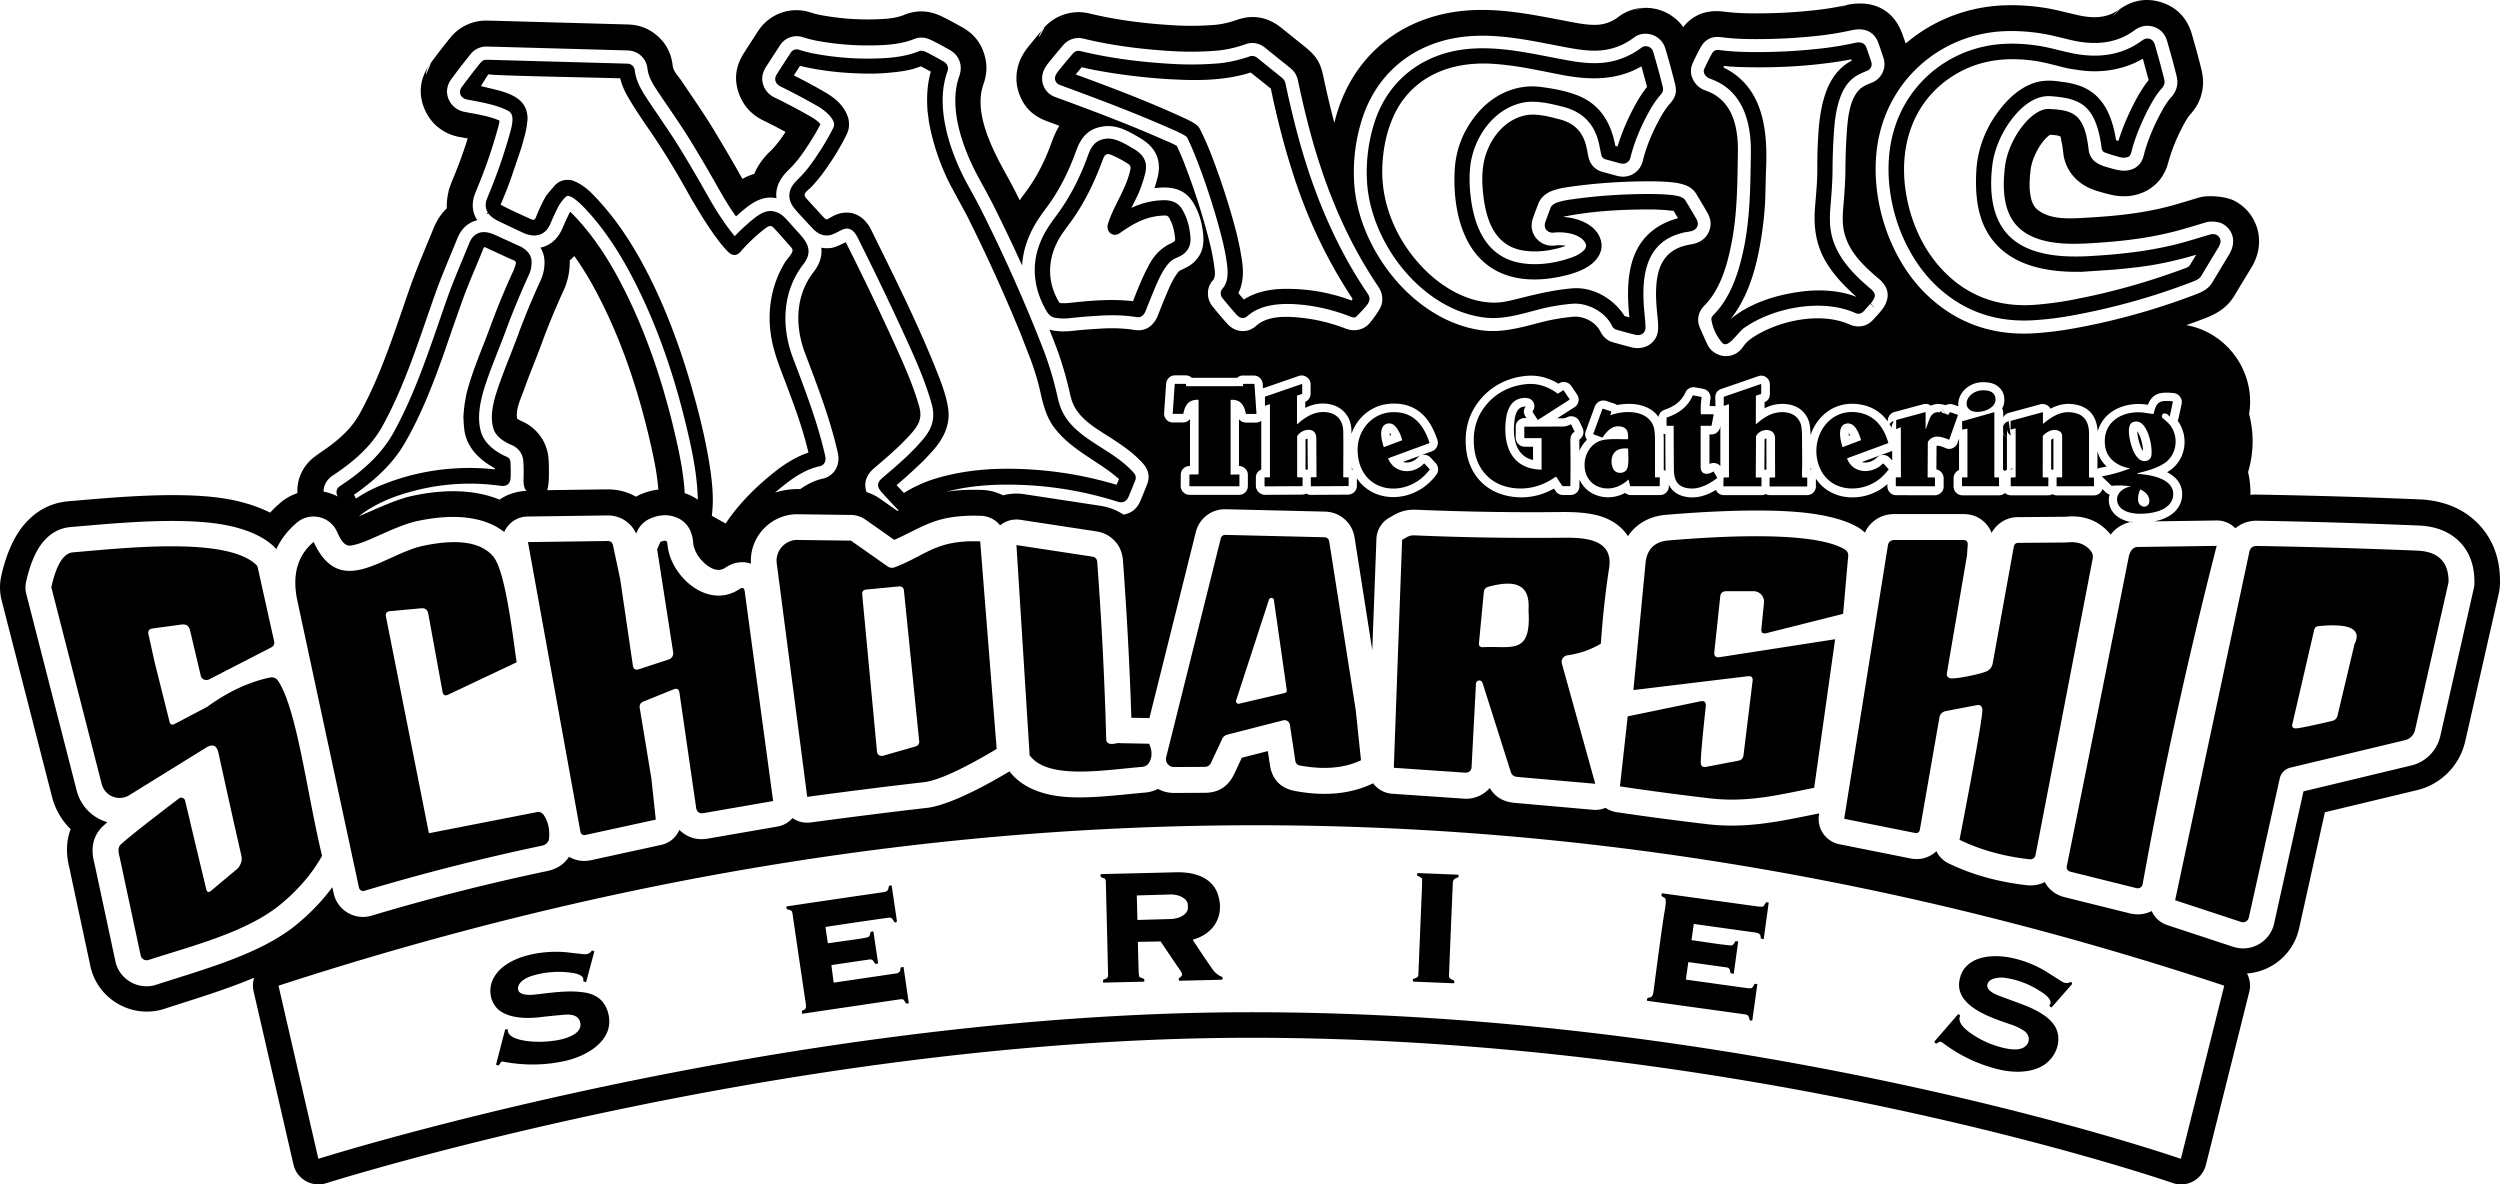 <svg xmlns="http://www.w3.org/2000/svg" width="1010.015" height="478.511" data-name="Layer 2" viewBox="0 0 1010.015 478.511"><path d="M853.988 6.3c.79-.69 2.78-2.87 2.11-2.37 6.16-4.55 12.22-4.51 16.89-3.06 5.08 1.55 10.26 5.18 12.53 12.91 1.29 4.45 2.53 8.93 3.66 13.42 1.1 4.29 1.04 7.07.47 9.85-.57 2.68-1.64 5.68-4.8 9.22-.6.66-1.14 1.48-1.67 2.37-2.84 4.96-5.08 10.01-6.66 15.18-.38 1.23-.82 3.13-1.48 4.67-.03.06-.06.13-.09.19-1.48 3.35-3.79 5.97-6.88 7.89l-.09.06s-.06.03-.09.06c-2.49 1.48-6.88 3.16-12.56 2.43-2.37-.28-5.74-1.26-7.64-1.83-2.65-.79-5.18-1.86-7.42-3.63l-.03-.03-.25-.19c-.19-.16-.35-.28-.54-.44a17.5 17.5 0 0 1-5.74-10.16l-.06-.41v-.19l-.03-.13v-.13c-.19-1.48-.38-3.16-.76-4.8-.19-.76-.16-1.61-.57-2.18-.38-.09-1.33-.32-1.86-.38-.73-.09-1.45-.13-2.15-.19l-.25.16c-2.56 1.86-4.39 4.92-5.62 7.45-1.07 2.24-1.8 4.48-2.05 6.76-.41 3.41-.63 7.13.03 10.54.41 2.05 1.1 4.01 2.81 5.4 5.46 4.36 13.92 3.54 20.55 3.16 12.91-.73 24.53-2.08 36.3-5.59 2.81-.85 5.65-1.67 8.46-2.53 3.6-1.07 10.95-.44 14.36 1.42 4.51 2.46 6.79 5.68 8.18 8.71 2.37 5.21 2.37 11.87-1.45 18.15-2.3 3.79-4.58 7.54-6.85 11.33-2.75 4.58-6.69 7.2-11.81 9.15-2.56.98-5.11 1.93-7.67 2.81 16.86 3.03 28.13 19.29 25.38 35.95 2.05 7.67 1.86 15.81-.41 23.39.66 2.87 1.01 5.93.95 9.22.92-.09 1.83-.13 2.81-.09h.06c21.24.35 43.02.98 65.34 1.93 10.67.44 18.25 4.29 23.52 9.56 5.59 5.62 9.28 13.48 9.09 24.27-.03 1.42-.19 2.84-.51 4.26l-13.54 59.69s-.03.06-.03.09c-2.24 9.66-9.79 17.3-19.44 19.6l-37.22 8.93-10.45 47.06s-.03.06-.03.09c-2.27 9.97-10.89 17.27-20.99 17.99 1.17 2.21 1.55 4.8.92 7.39l-17.52 69.95a10.5 10.5 0 0 1-5.15 6.63 10.24 10.24 0 0 1-8.33.66s-170.08-59-374.12-58.65c-187.25.35-371.78 58.74-371.78 58.74-2.78.88-5.78.57-8.3-.88s-4.32-3.85-4.96-6.69l-16.1-69.95c-.44-1.89-.32-3.76.22-5.49-11.9 5.02-24.81 8.84-36.24 12.56-.06 0-.09.03-.16.06-.38.13-.73.22-1.1.32-12.44 3.25-25.19-4.32-28.41-16.57-.09-.35-.19-.73-.25-1.04 0 0-6.85-32.01-8.21-38.38-.03-.19-.09-.38-.09-.57v-.06c-1.8-6.6-1.33-12 .32-16.32a28 28 0 0 1-7.48-12.91c.06.19.35 1.36 0-.06l-.03-.06-20.39-79.5c-.79-3.16-.85-6.44-.16-9.6 2.11-9.6 5.43-16.16 8.68-20.2 5.4-6.72 11.87-9.6 18.56-10.16 16.32-1.39 42.49-3.95 61.21-1.36 7.86 1.07 14.68 3.19 20.2 5.97 1.29-1.42 2.71-2.78 4.23-4.07 2.02-1.7 4.32-3 6.79-3.82-.32-6.25 2.68-12.06 8.55-15.91-.09.09-1.8 1.96-2.53 2.62-.19.16-.28.22-.32.19.03-.09.19-.32.51-.73.57-.69 1.2-1.29 1.93-1.83-.82.57-1.45 1.2-1.93 1.83-.38.47-.54.69-.51.73-.06.13.09.03.32-.19.85-.73 3.16-3.06 2.53-2.62 6.57-4.32 12.78-9.25 16.57-16.1 8.96-16.19 14.43-34.28 20.61-51.74 2.78-7.83 6.12-15.5 9.25-23.17 1.45-3.54 3.31-6.19 5.4-8.18-.09-2.02.09-4.17.63-6.5v-.03l.13.03-.13-.16v-.03s0-.06.03-.16l.03-.06c.06-.25.16-.54.22-.79.28-.92.82-2.37 1.64-4.36 2.21-5.3 4.17-10.67 5.87-16.13-1.14-.19-2.27-.38-3.35-.6.66.13 1.29.19 1.96.19l-1.99-.19c-7.07-1.39-11.46-5.81-13.64-10.39-2.49-5.21-3.31-12.06 1.93-19.26-.88 1.2-1.42 2.37-1.64 3.5-.06.22-.09.35-.09.44-.16 1.01.25.03.73-1.2.63-1.39 1.42-3.31 1.04-2.81 2.65-3.6 5.33-7.07 8.05-10.42 3.6-4.45 9.06-6.98 14.71-6.88l4.01.09c17.68.51 35.35.98 53.03 1.48 5.21.16 9.03 2.08 11.9 4.61 3.03 2.68 5.4 6.31 6.09 11.43v.06l.06.44v.06c.28 2.37 2.21 4.17 3.54 6.12 4.32 6.47 8.84 12.88 12.88 19.51 3.66 6.06 7.26 12.15 10.73 18.31l1.04 1.83c1.58-.85 3.16-1.55 4.77-2.02 1.36-3.22 3.5-6.25 6.34-9 1.58-1.52 2.97-3.16 4.23-4.92.73-1.01 1.42-2.02 2.08-3.03-2.94-1.58-5.9-3.13-8.9-4.58-5.27-2.56-8.14-6.41-9.63-10.13-1.89-4.73-2.53-10.54 1.77-17.23 1.89-2.97 3.82-5.93 5.75-8.9 4.51-6.91 13.13-9.97 20.93-7.48 1.58.51 3.22.95 4.89 1.23 7.83 1.42 15.75 1.93 23.74 1.52 3.19-.16 6.5-.51 9.47-1.74 3.38-1.36 8.46-2.46 14.87.54 1.8.85 4.61 2.34 8.46 4.48 5.3 3 7.58 6.79 8.81 10.51 1.1 3.31 1.64 7.32-.22 12.59-3.41 9.6 1.48 21.46 5.9 30.18 1.8 3.6 4.83 8.81 7.07 13.23.57 1.14 1.14 2.27 1.7 3.41a88 88 0 0 1 2.37-3.28c4.61-6.16 7.95-12.97 10.57-20.23.88-2.46 1.89-4.67 3.06-6.6l-5.02-1.86c-7.04-2.59-9.79-7.13-11.24-11.21-1.42-4.01-1.48-8.49.22-12.94.79-2.08 2.18-4.26 3.5-5.9 2.02-2.49 4.04-4.96 6.12-7.35-.82.98-1.39 1.99-1.7 2.94-.13.32-.16.44-.16.51 0 .13.06.03.19-.19.6-.85 2.34-4.04 1.77-3.44 4.55-5.27 11.71-7.58 18.47-5.93h.03c11.4 2.78 23.39 4.2 35.07 4.83 5.18.28 10.35.19 15.53-.22 2.84-.22 5.84-.95 8.96-2.02 5.59-1.96 11.77-1.74 17.93 3.19l.03.03c3.03 2.43 6.09 4.89 9.09 7.29 4.51 3.63 6.53 6.03 7.8 12 1.36 6.41 2.84 12.78 4.51 19.07.35-1.36.73-2.75 1.14-4.1 7.32-23.86 26.55-38.79 51.2-41.16 14.71-1.42 29.26 1.89 43.59 4.58 3.63.66 7.29 1.33 10.83 1.04 2.97-.25 5.65-1.33 8.05-3.16.06-.03.09-.09.16-.13 2.84-2.11 6.31-3.35 9.91-3.5h.03s-5.43 1.23-2.21.32c-4.29 1.1 3.35-.35 2.21-.32 4.67-.16 8.4 1.2 11.33 3.19 1.8 1.2 3.41 2.71 4.73 4.58 3.66-4.64 8.93-7.2 16.41-6.25h.06c3 .38 6.03.6 9.06.66 9.6.19 19.16-.25 28.73-1.36 3.91-.44 7.8-1.1 11.62-1.96h.03c-.16.06-2.15.88-2.75 1.1-.09.03-.16.03-.09-.03.09-.06.28-.16.6-.32.54-.25 1.1-.47 1.7-.63-.66.16-1.23.38-1.7.63-.35.16-.54.25-.6.32-.16.09-.09.09.09.03.63-.16 3.57-1.26 2.75-1.1 8.93-1.96 18.47.38 22.6 11.68.47 1.26.92 2.56 1.36 3.85 10.61-9.06 24.12-14.62 38.83-15.37 5.81-.28 11.81.06 17.99 1.07 3.79.63 8.3 1.83 12.44 2.78 5.87 1.36 11.87 1.55 16.89-2.18-.09.09-1.48 1.7-2.11 2.37-.22.19-.32.28-.28.19s.09-.16.19-.28c.54-.73 1.14-1.39 1.86-1.96-.79.63-1.42 1.29-1.86 1.96-.09.16-.16.25-.19.28-.13.22.03.09.28-.19l.03.06zm7.35 204.45c-.16.03-.35.06-.51.09-3.19.76-6.03 2.37-8.08 5.15 0 0-.06-.09-.09-.09-4.39-5.33-10.39-7.95-18.21-7.13l-19.13.16h-.13c-3.28.06-5.81 1.23-7.73 2.87-1.1.95-2.08 2.08-2.84 3.5-.57-1.52-1.42-2.78-2.4-3.82-1.96-2.11-4.8-3.79-9.03-3.79h-27.84c-3.66 0-6.44 1.26-8.59 3.06-1.36 1.17-2.53 2.62-3.31 4.45-.82-.79-1.74-1.52-2.81-2.15-.03 0-.03-.03-.06-.03-4.99-2.97-13.04-5.05-22.57-6-18.5-1.8-43.18 0-54.77.95h-.03c-5.68.47-9.91 2.59-13.04 5.65-.92.92-1.74 1.89-2.46 3-.03-.03-.06-.06-.06-.09-2.37-3.6-5.87-6.16-10.23-7.7-5.3-1.86-12.15-2.02-17.33-1.96-19.41.22-38.86-.13-58.33-.95h-.22c-3-.06-5.78.66-8.36 2.15l-1.83 1.04a10.31 10.31 0 0 0-5.27 8.68l-1.67 44.89-7.13-45.36c-.51-3.35-2.05-5.78-4.04-7.54s-4.55-2.97-7.95-3.09h-.16l-39.8-.95c-3.22-.06-5.75.92-7.73 2.43-2.05 1.55-3.69 3.72-4.51 6.85v.06l-18.72 75.03-7.29-.13c-.69-21.18-1.83-42.39-3.41-63.67-.25-3.31-1.52-5.84-3.28-7.73s-4.2-3.41-7.51-3.91l-30.65-4.67c-2.94-.44-5.9.38-8.18 2.24a10.31 10.31 0 0 0-7.73-3.85c-18.31-.6-23.14 4.51-35.04 9.72l-11.62-8.18a10.44 10.44 0 0 0-5.84-1.89l-21.46-.28c-.44 0-.92 0-1.36.03-10.26.6-18.25 9.56-17.61 19.89v.06c-2.65-.92-6.25-1.1-10.35 1.61l-.03.03c-2.43 1.64-5.05.69-7.13-.82-3.09-2.24-5.56-5.84-5.84-9.38-.6-7.51-5.27-9.97-8.84-10.76-.09-.03-.19-.03-.32-.06-1.83-.35-4.61-.38-8.11 1.1a10.47 10.47 0 0 0-5.46 5.4l-.32.73c-.88-2.02-2.18-3.54-3.66-4.7-2.08-1.64-4.73-2.71-8.14-2.65l-32.07.44c-3.06.03-5.93 1.42-7.89 3.79-.63.76-1.14 1.58-1.52 2.46-7.07-5.56-18.37-7.83-34.22-4.61-7.04 1.33-14.46 5.33-21.53 8.21-1.7.69-3.38 1.29-4.99 1.64-1.04.22-2.02.44-2.94 0-1.61-.76-2.65-2.65-3.91-5.43a10.34 10.34 0 0 0-7.17-5.81c-3.16-.7-6.5.09-8.96 2.18-3.66 3.09-6.47 6.69-8.36 10.76-.44-.54-.92-1.01-1.42-1.48-4.89-4.42-12.91-7.51-22.79-8.87-18.02-2.49-43.21.09-58.93 1.42-4.1.35-8.02 2.21-11.33 6.31-2.56 3.16-4.99 8.4-6.63 15.91-.35 1.58-.32 3.22.09 4.8l20.39 79.55c1.61 6.19 6.41 10.95 12.34 12.66-.54.51-1.1 1.01-1.67 1.55h-.03c-3.19 2.97-5.49 7.8-3.5 15.09 0-.03 8.46 39.49 8.46 39.49.03.19.09.41.13.6 1.77 6.79 8.84 10.95 15.72 9.15.22-.06.41-.13.63-.19.03 0 .06 0 .06-.03 18.75-6.09 42.08-12.28 56.69-24.31 5.68-4.67 10.48-9.72 14.43-15.09l.54 2.46c1.14 5.52 6.12 9.56 11.84 9.56 1.17 0 2.34-.19 3.47-.51 23.14-6.94 46.78-12.94 70.9-18.02 3.98-.82 6.91-2.75 8.87-5.78 2.3 1.36 5.24 2.18 9 1.36l28.25-6.16c3.38-.73 6.06-3.06 7.32-6.06.51.51 1.01.95 1.58 1.33 2.46 1.8 5.71 2.94 10.04 2.18l28.03-4.86c2.43-.41 4.55-1.67 6.06-3.41 2.15 1.48 4.73 2.11 7.32 1.77 15.97-2.15 31.66-4.14 47-5.9h.03c6.44-.76 17.68-5.4 33.33-14.74 4.51 5.93 12.18 9.34 21.72 10.23 10.04.95 22.51-.76 32.77-1.64 2.02-.16 3.85-.66 5.46-1.52 1.89 1.04 4.07 1.61 6.38 1.64h.09l12.44-.06c5.46 0 9.47-2.46 11.9-7.58.03-.03.03-.06.06-.09l3.03-6.5 10.51-2.68.85 5.62v.03c.92 5.81 4.23 9.31 10.04 10.45.06 0 .09.03.16.03 12.25 2.27 22.6 1.1 31.09-2.94l.41-.19c1.74 2.4 4.51 4.01 7.7 4.23l29.04 1.99h.03c4.04.28 7.83-1.42 10.35-4.32 2.08 3.6 5.49 5.65 10.2 6.03l31.53 2.78c1.74.16 3.44-.13 5.02-.79 1.26.88 2.78 1.48 4.39 1.74 12.12 1.8 24.34 3.41 36.65 4.86 16.19 1.89 29.64-1.2 45.3-4.36l-.09.63c-.88 5.52 2.75 10.73 8.24 11.84l28.57 5.71c3.91.79 6.94-.19 9.28-1.8.47-.32.92-.69 1.36-1.1.98 2.08 2.68 3.85 4.86 4.89 9.38 4.55 19.89 7.51 31.53 8.84h.03c2.94.32 5.37-.22 7.35-1.26l.38.66c1.52 2.4 3.88 4.51 7.7 5.46-.03 0 26.58 6.6 26.58 6.6.06.03.13.03.19.03.13.03.22.06.35.06 2.84.57 5.62.09 8.02-1.1 1.17 2.62 3.38 4.73 6.28 5.68l26.67 8.78c1.29.41 2.62.63 3.98.63 5.97 0 11.17-4.17 12.5-9.97v-.06l11.87-53.41 43.53-10.45c5.84-1.39 10.39-6 11.74-11.84v-.03l13.54-59.69a9.5 9.5 0 0 0 .25-2.11c.13-7.42-2.21-12.91-6.06-16.79-3.69-3.69-9.06-6.22-16.54-6.5-22.25-.92-43.94-1.58-65.09-1.93h-.03c-3.6-.06-6.38 1.1-8.55 2.81-.09.09-.19.16-.28.25a10.43 10.43 0 0 0-7.61-3.16l-25.19.35c1.17-.22 2.24-.51 3.13-.82 4.36-1.52 7.92-4.8 8.14-9.66.19-4.07-1.93-6.98-5.18-8.87-.28-.19-.6-.35-.92-.51.25-.13.47-.28.73-.44 6.85-4.36 8.21-13.6 3.82-20.01-.09-.13-.16-.22-.25-.35.16-.32.28-.66.35-1.04l1.23-5.71s.03-.09.03-.16c.35-1.96-1.01-3.88-3-4.23-.06 0-.13-.03-.19-.03a25 25 0 0 0-4.04-.13c-3.54.22-5.27 2.05-6.44 4.86-.13-.03-.25-.03-.38-.06-6.5-.98-13.01.92-16.79 5.18a13.76 13.76 0 0 0-3.09 5.71c-.25-5.11-2.59-9.28-7.92-10.67-4.2-1.1-7.8-.35-11.14 1.42-.63-1.1-1.83-1.89-3.19-1.89-.32 0-.63.03-.95.13l-12.66 3.44c-.88.22-1.48.73-1.96 1.29-.13.16-.25.35-.35.54v-1.86c0-.63-.16-1.2-.44-1.7.47-.82.76-1.7.85-2.68.22-2.21-.38-3.98-1.52-5.3-1.04-1.26-2.62-2.18-4.64-2.49-3.72-.6-6.85.25-9.38 2.4-2.15 1.83-3.31 4.67-2.97 7.17l-2.15-.73a3.62 3.62 0 0 0-2.97.28c-1.86-.54-3.63-.66-5.15-.16-.28.09-.6.22-.88.35-.69-.54-1.7-.95-3.09-.57h-.03l-11.58 3.13a3.64 3.64 0 0 0-2.68 3.5v.32c-2.84-3.95-6.94-6.53-12.63-7.07-9.22-.85-16.04 4.99-18.56 12.59-.06-2.59-.32-4.42-.66-5.46-1.89-5.75-7.32-7.77-12.94-7.01-1.8.25-3.44.82-4.99 1.61v-2.46c1.42-.63 2.15-1.77 2.15-3.47v-3.63c0-1.55-.76-2.4-1.48-2.94s-1.8-.95-3.25-.44c.03 0-14.84 5.11-14.84 5.11-1.67.57-2.53 1.77-2.49 3.57l.06 3.28v.19c-.25-.06-.51-.09-.76-.09h-1.55c.03-.95.13-1.93.28-2.87.16-1.14-.16-1.99-.63-2.65s-1.2-1.26-2.34-1.45c.03 0-3.19-.6-3.19-.6h-.03c-.92-.16-1.67.03-2.3.35s-1.23.88-1.61 1.74c-1.77 3.76-4.55 5.62-8.46 6.98a3.62 3.62 0 0 0-2.4 2.9c-1.45-2.08-3.5-3.47-5.87-4.32-3.31-1.2-7.32-1.2-10.89-.51-.32-.22-.66-.44-1.1-.57l-3.25-1.07c-1.89-.63-3.98.38-4.64 2.27 0-.03-3.66 9.97-3.66 9.97-.41 1.07-.25 2.02.09 2.75.09.22.25.47.41.69a14 14 0 0 0-3.06 4.45c0-1.14-.03-2.24-.03-3.38v-.73c0-.13.03-.35.06-.44 1.48-1.01 2.05-2.97 1.26-4.58v-.03l-1.33-2.78c-.51-1.01-1.23-1.55-2.02-1.8s-1.67-.35-2.68.09h-.03c-.57.25-1.07.54-1.74.54h-2.49l7.01-4.48c1.01-.66 1.42-1.48 1.61-2.34s.09-1.77-.54-2.75v-.03l-2.37-3.5-.03-.03c-1.1-1.58-3.28-2.02-4.92-1.01l-.22.16c-3.72-2.27-7.89-3.5-12.34-3.22-6.76.44-13.19 3.22-17.9 8.11-5.62 5.84-7.99 13.04-7.04 21.65 1.07 9.44 7.04 16.64 16.48 18.72 6.66 1.48 13.19.38 19-2.9l.6.92c.73 1.14 1.8 1.67 3.13 1.67h2.94c1.14 0 1.93-.44 2.53-1.01s1.04-1.36 1.07-2.49v-.03c0-.92.03-1.8.03-2.71 1.14 2.49 3.03 4.58 5.74 5.87 4.32 2.02 8.84 1.58 12.72-.47l.09.09c.57.47 1.33.79 2.27.79h11.68c1.14 0 1.96-.47 2.53-1.01s1.07-1.39 1.07-2.59v-.63c.51 1.04 1.14 1.93 1.96 2.65 1.45 1.33 3.54 2.24 6.5 2.49 3.69.28 7.35-1.04 10.54-2.97.19.38.41.69.66.98.6.6 1.42 1.1 2.59 1.1h15.12c.73 0 1.29-.19 1.77-.44.47.28 1.07.44 1.77.44h14.9c1.17 0 1.96-.47 2.56-1.04s1.04-1.39 1.04-2.56v-3.03c6.34 9.56 20.33 9.69 28.69 2.34.06-.06.13-.13.19-.16v.88c0 1.17.47 1.96 1.01 2.53s1.39 1.07 2.59 1.07l15.5.03c1.17 0 1.99-.47 2.59-1.04s1.04-1.39 1.04-2.59v-3.25c0-1.14-.47-1.96-1.04-2.56-.47-.47-1.07-.85-1.89-.98l.06-9.5c.25-.13.57-.13.85-.06.92.13 1.86.51 2.81.92 1.1.51 2.08.35 2.87 0s1.55-.95 1.96-2.11l.6-1.74v12.69c-1.29.54-2.21 1.83-2.21 3.28v3.38c0 1.96 1.61 3.57 3.57 3.57h14.8c.92 0 1.77-.35 2.4-.95.57.54 1.36.95 2.46.95h14.9c.76 0 1.36-.19 1.83-.47.54.32 1.17.51 1.83.51h14.9c1.14 0 1.96-.47 2.53-1.04.38-.38.73-.88.92-1.52l1.33 1.29c.47.44.98.76 1.58.95-.73 2.4-.28 5.05 1.48 7.26 1.7 2.11 4.48 3.44 7.67 3.91l-.06-.19zm-115.09-25.47c2.43 6.34 10.16 6.31 14.46 2.02.09-.09.16-.09.25 0l2.02 2.21c.06.06.06.13 0 .22-1.07 1.36-2.08 2.43-3 3.25-7.45 6.53-20.33 6.16-24.72-3.85-4.58-10.48 2.24-23.74 14.39-22.6 7.26.66 11.3 5.65 13.23 12.31.03.09 0 .19-.09.22l-16.45 6.06c-.06.03-.09.09-.06.16zm5.59-7.58c-.73-2.56-2.53-7.54-6.19-6.5-3.57 1.01-2.02 6.98-1.29 9.34.03.09.06.09.16.06l7.23-2.71c.09-.03.13-.13.09-.19m-4.92-1.67c-.03-.32 0-.73 0-1.04.16.22.32.44.44.69.03.06.06.09.09.16l-.54.19zm17.58 10.04-1.01-1.1h-.03c-.82-.88-1.74-1.14-2.56-1.17s-1.8.22-2.65 1.07c-1.61 1.61-4.07 2.37-6.06 1.8l11.77-4.32h.03c.19-.06.35-.16.47-.22v3.98l.03-.03zm49.12-12.88-1.17.35c-.09.03-.16 0-.16-.13v-3.22c0-.09.06-.16.16-.19l12.66-3.44h.06c.09 0 .19.09.19.19v4.29c0 .16.06.16.19.09 3.85-3.22 7.89-5.59 13.1-4.2 3.91 1.01 5.33 4.32 5.33 8.18v17.65c0 .09.06.16.16.16h1.7c.09 0 .13.03.13.13l.03 3.31q0 .09-.09.09h-14.87c-.09 0-.16-.06-.16-.16v-3.28c0-.09.06-.16.16-.16h1.93c.09 0 .16-.06.16-.16v-16.67c0-.85-.57-1.58-1.33-1.93-2.37-1.14-4.73.28-6.41 1.93-.06.06-.09.13-.09.22l-.03 16.45c0 .13.06.19.19.19h1.89c.13 0 .22.09.22.22l-.03 3.22c0 .09-.03.13-.13.13h-14.9c-.09 0-.16-.06-.16-.16v-3.22c0-.13.06-.16.16-.16l1.64-.06c.13 0 .19-.06.19-.19v-19.41c0-.09-.06-.16-.16-.16h-.03l-.47.13v.03h-.03v-.06zm-27.71-6.06c.35.13.73.28 1.07.44.09.03.16.03.22-.06l.47-.88c.06-.09.16-.13.25-.09l3 1.01c.09.03.13.09.09.19l-3.47 9.79c-.03.13-.13.16-.22.09-3-1.29-6.31-2.27-8.43.88-.03.03-.03.09-.03.16l-.09 14.02c0 .13.06.19.19.19l2.62.03c.09 0 .16.06.16.16v3.25c0 .13-.06.16-.16.16l-15.5-.03c-.09 0-.16-.06-.16-.16V193c0-.09.06-.16.16-.16h1.77c.09 0 .13-.03.13-.13l-.03-19.89c0-.09-.06-.16-.16-.16h-.06l-1.45.63c-.13.06-.22.03-.22-.13v-3.35c0-.06.06-.16.13-.16l11.58-3.13c.13-.03.19 0 .19.16v6.57s.03.06.06.06.06-.03.06-.03c.47-1.36.95-2.68 1.45-4.01.95-2.4 2.49-2.97 4.29-2.68.06-.22.16-.44.25-.66 0 0 0-.03.03-.03l.51.85c.38.09.79.22 1.2.38l-1.2-1.96.06-.06 1.2 2.02h.03zm-163.2 9.88h-6.66c-.16 0-.22-.06-.22-.22v-4.26c0-.09.06-.16.16-.16 5.18 0 10.32-.03 15.47-.06 1.2 0 2.08-.38 3.13-.85.09-.03.16 0 .19.06l1.33 2.75c.03.09 0 .19-.06.22-1.52.95-1.64 2.49-1.61 4.1.09 5.9.09 11.77 0 17.68 0 .09-.06.13-.13.13h-2.94c-.09 0-.19-.03-.22-.13l-2.37-3.57c-.03-.06-.13-.09-.19-.09s-.09 0-.16.03c-5.68 4.07-12.28 5.65-19.07 4.17-7.89-1.74-12.88-7.83-13.76-15.72-.85-7.51 1.17-13.79 6.06-18.88 4.1-4.26 9.75-6.69 15.63-7.07 4.39-.28 8.46 1.23 11.93 3.82.09.06.19.06.28 0l1.99-1.26c.09-.06.19-.03.25.06l2.37 3.5c.06.09.06.19-.06.25l-12.63 8.08c-.09.06-.16.03-.22-.06l-2.02-3.09c-.06-.09-.06-.16 0-.25 1.64-2.21.32-5.18-2.37-5.4-5.68-.41-7.89 4.04-8.43 8.84-1.2 10.48 2.34 19.82 14.3 20.11.09 0 .13-.03.13-.13v-12.5c0-.06-.03-.13-.13-.13zm86.84-5.71c2.56-2.24 5.33-4.2 8.78-4.67 3.91-.54 7.83.66 9.19 4.67.32.95.47 2.59.51 4.99.03 3.76.06 7.51.06 11.27 0 1.2-.16 3.41 0 5.18 0 .13.06.19.19.19h1.7c.09 0 .16.06.16.16v3.28c0 .09-.06.16-.16.16h-14.9c-.09 0-.16-.06-.16-.16v-3.28c0-.09.03-.13.13-.16l1.96-.03c.13 0 .16-.06.16-.19-.03-5.21-.06-10.42-.03-15.63 0-1.61-.88-2.97-2.53-3.25-2.08-.35-3.79.38-5.08 2.18-.06.06-.06.16-.09.25l-.09 16.48c0 .09.06.16.16.16h1.93c.16 0 .22.06.22.22v3.19c0 .09-.06.16-.16.16h-15.12c-.09 0-.13-.06-.13-.16l.09-3.25c0-.09.06-.16.16-.16l1.86-.03c.09 0 .16-.06.16-.16v-29.2c0-.09-.06-.16-.16-.16h-.06l-1.7.57c-.13.03-.19 0-.19-.16l-.03-3.28c0-.13.06-.19.16-.22l14.87-5.11c.09-.03.13 0 .13.09v3.63c0 .19-.09.32-.28.38l-1.7.54c-.09.03-.16.09-.16.19l-.03 11.24c0 .16.06.19.19.09h.03zm104.1 1.96.44 3.25-.47-3.25zm46.62 15.88c-4.7-.79-9.03-3.79-9.75-8.71-1.52-10.2 7.42-14.99 16.22-13.64 1.04.16 2.08.32 3.13.47.09 0 .19-.03.19-.13.73-2.71 1.33-4.92 4.23-5.11 1.14-.06 2.27-.03 3.41.09.09.03.19.13.16.22l-1.23 5.71c-.06.25-.16.28-.32.06-.51-.79-1.23-1.14-2.15-1.04-.09 0-.19.06-.25.13-.66.63-.66 1.26 0 1.86 1.07.95 2.34 1.96 3.13 3.09 3.31 4.86 2.34 11.87-2.84 15.15-3.06 1.96-6.91 2.97-10.29 3.82-.73.19-.69.28.03.35 4.67.35 14.33 1.77 14.05 8.43-.13 3.38-2.78 5.49-5.81 6.53-4.04 1.39-12.72 2.18-15.85-1.74-1.64-2.08-1.26-4.77.76-6.47a7.6 7.6 0 0 1 3.66-1.64q.285-.045 0-.09c-2.49-.38-4.99-.44-7.48-.22-.09 0-.22-.03-.28-.09l-3.72-3.6c-.09-.09-.06-.16.06-.16 3.76-.66 7.39-1.7 10.95-3.06.19-.06.19-.13 0-.16v-.06zm3.57 13.16c.38 3.22 4.92 3.25 4.48-.41-.25-2.08-1.7-3.13-3.41-4.1-.13-.06-.19-.03-.25.06a7.87 7.87 0 0 0-.82 4.45m.44-16.76c1.58 1.26 4.29.98 4.83-1.23.82-3.44-1.58-15.91-7.35-13.79-2.84 1.04-1.36 7.23-.69 9.34.69 2.3 1.52 4.26 3.25 5.68h-.03zm-.76-11.24c.19.22.35.51.47.79 1.14 2.15 1.8 5.18 1.83 7.13-.76-.92-1.1-2.08-1.52-3.38-.25-.88-.73-2.62-.79-4.23v-.32zm-412.16 125.92 12.91.25c1.33 3.06 1.26 5.65-.13 7.8-.66.95-1.55 1.45-2.71 1.55-16.1 1.36-38.1 5.24-45.45-4.67l-5.33-84.94 30.65 4.67c1.23.19 1.89.92 1.99 2.15 1.77 23.93 3 47.79 3.63 71.56.03 1.86 1.52 2.4 4.42 1.64h.03zm-200.79-66.23 5.11 34.85c.22 1.48 1.04 2.02 2.49 1.52l12.06-3.95c1.2-.38 1.93-1.61 1.74-2.84l-6.47-41.64 1.33-3c.92-.38 1.64-.54 2.11-.44.41.09.66.57.73 1.45 1.01 12.72 16.29 26.64 29.14 18.02 1.17-.79 1.86-.47 2.05.95l11.49 84.72-28.03 4.86c-1.8.32-2.84-.44-3.09-2.24l-6.72-46.34c-.22-1.48-1.01-1.96-2.43-1.39l-12.09 4.89c-1.23.47-1.74 1.39-1.52 2.71l4.7 28.47 1.77 16.54-28.25 6.16c-1.26.28-2.02-.22-2.24-1.45l-21.15-116.83 32.1-.44c1.26-.03 2.02.57 2.27 1.8l2.9 13.67v-.06zm555.28-41.13h1.67q.09 0 .09.09l.03 3.38q0 .09-.09.09h-14.8q-.09 0-.09-.09v-3.38q0-.09.09-.09h2.02q.09 0 .09-.09v-19.48q0-.09-.09-.09h-.03l-1.89.35h-.03q-.09 0-.09-.09l-.03-3.19s.03-.09.06-.09l12.85-3.63h.03q.09 0 .09.09v26.17q0 .09.09.09l.03-.03zm-42.46-21.5c.35-.54.85-.95 1.48-1.23 0 0 .03 0 .03-.03l.09.41c-.51.66-.79 1.48-.73 2.37-.28-.54-.57-1.04-.85-1.52h-.03zm-87.28.66h-2.65c-.09 0-.16-.06-.16-.16v-3c0-.09.06-.16.13-.19 4.86-1.7 8.24-4.1 10.45-8.84.03-.09.09-.13.19-.09l3.22.6c.13.03.16.09.16.22-.32 2.21-.41 4.42-.28 6.63 0 .13.06.19.19.19h4.77c.09 0 .19.09.19.19v.03l-.82 4.26c-.03.09-.09.16-.19.16h-4.07c-.09 0-.16.06-.16.16v16.57c0 3.22 3 3.16 5.05 1.77.06-.06.19-.03.22.06l1.36 2.3c.06.13.06.25-.06.32-3.06 2.34-6.98 4.45-10.92 4.14-5.05-.41-6.44-3.25-6.47-7.83-.06-5.78-.06-11.55-.09-17.33 0-.09-.06-.16-.16-.16h.13zm37.53 5.15c0 4.17 0 8.33.03 12.5-.16.06-.28.13-.41.19a2 2 0 0 0-.44-.22l.09-12.22c.22-.16.47-.25.76-.25zm-18.59 11.11a3.644 3.644 0 0 0-4.42-.82v-11.93h.76c.98 0 1.74-.35 2.3-.82s1.07-1.17 1.26-2.11v-.03l.09-.44v16.19-.03zm152.37-5.84c.66 2.4 1.96 4.45 3.69 6.03-.79.19-1.58.35-2.4.47-.54.09-.95.25-1.33.47v-7.01l.03.03zm-255.24 129.74-29.07-1.99 3.35-92.08 1.89-1.07a5.37 5.37 0 0 1 2.94-.76c19.63.85 39.3 1.17 58.93.98 8.18-.09 21.78-.35 19.89 12.12-1.52 9.85-2.62 20.04-3.35 30.65-3.91 2.4-8.43 3.98-13.54 4.73-1.33.19-2.3 1.33-2.3 2.68 0 .28.03.54.13.79l13.45 48.42-31.57-2.78c-1.33-.13-2.21-.82-2.59-2.08l-11.36-35.83a1.38 1.38 0 0 0-1.33-1.04c-.73 0-1.36.6-1.36 1.36v.03l-1.77 33.74v.03c-.09 1.2-1.14 2.15-2.34 2.05h-.03l.03.03zm7.29-72.92-1.93 20.27c-.22 1.36.35 2.02 1.74 1.93 11.55-.57 19.44 3.31 18.25-14.9.63-9.28-3.72-12.91-16.22-9.5-1.14.32-1.74 1.04-1.8 2.18l-.03.03zm296.09-18.75c-11.87 46.37-21.84 91.95-29.92 136.71v.06a2 2 0 0 1-2.37 1.55h-.06l-26.61-6.63c-1.33-.32-1.83-1.17-1.55-2.49 8.4-41.6 16.73-83.18 24.97-124.69.47-2.3 1.52-3.66 3.19-4.04l32.36-.44v-.03zM76.778 331.93l6.53 27.24c.28 1.33.98 1.55 2.02.66l10.92-9.15c1.01-1.42 1.7-3.06 1.29-4.89-3.25-14.17-6.31-28.06-9.28-41.6-.66-3.09-2.37-3.79-5.05-2.11l-31 19.19c-1.17.73-2.53 1.1-3.91 1.1-3.38 0-6.34-2.3-7.2-5.59l-20.36-79.51c1.99-9.06 4.89-13.76 8.68-14.11 21.59-1.83 61.68-6.31 73.9 4.83.44.41.76.92.85 1.48l6.57 29.58c.25 1.17-.16 1.99-1.2 2.53l-25.13 12.94c-.09.03-.16.09-.25.09-1.2.44-2.56-.19-3-1.42a1 1 0 0 1-.06-.25l-4.32-18.28c-.44-1.8-1.58-2.59-3.44-2.34l-11.68 1.58c-1.42.19-1.96.98-1.67 2.4l2.49 11.27 6 23.96c.28 1.2.98 1.52 2.08.95l13.1-6.88c8.52-6.19 17.05-10.16 25.57-11.9 1.17-.22 2.37.28 3.06 1.29 7.7 11.46 11.62 45.04 17.83 70.77-4.01 7.17-9.63 13.73-16.79 19.63-13.73 11.27-35.7 16.73-53.31 22.44-.03 0-.09.03-.13.03a2.48 2.48 0 0 1-3.03-1.74c0-.03-.03-.09-.03-.13l-8.52-39.84c-.69-2.37-.54-4.01.47-4.96 4.86-4.51 23.77-18.78 23.77-18.78.22-.09.44-.16.66-.16.76 0 1.42.51 1.58 1.26l2.02 8.36-.03.03zm470.96-44.98 2.11 20.2c-6.76 3.22-14.99 3.91-24.72 2.11-1.04-.22-1.64-.82-1.8-1.86l-2.21-14.62a2.174 2.174 0 0 0-2.15-1.83c-.19 0-.38.03-.54.06l-22.54 5.78c-.92.22-1.7.85-2.11 1.7l-4.51 9.66c-.54 1.1-1.39 1.67-2.59 1.67l-12.44.06c-1.74 0-3.19-1.45-3.19-3.19 0-.25.03-.51.09-.76l22.06-88.38c.25-.98.92-1.48 1.93-1.45l39.8.95c1.23.03 1.93.66 2.11 1.86l10.7 68.06-.03-.03zm-33.05-44.51c-.09-.51-.51-.88-1.04-.88-.44 0-.85.28-.98.69l-13.26 40.69a1.046 1.046 0 0 0 .98 1.39c.09 0 .16 0 .22-.03l18.47-4.32c.51-.13.85-.63.79-1.14l-5.21-36.4zm143.15-48.64c-3.5 3.19-8.24 4.67-12.69 2.56-7.42-3.5-6.22-15.72 1.48-18.31 2.75-.92 7.61-.57 10.98-.6.09 0 .13-.03.13-.13.09-2.02 0-4.14-2.24-4.83-3.72-1.1-6.06 1.36-7.99 4.17-.06.09-.16.13-.25.09l-3.47-1.29c-.09-.03-.13-.09-.09-.19l3.66-10.01c.03-.13.16-.16.28-.13l3.25 1.07c.09.03.13.09.09.19l-.38 1.2c-.03.13 0 .16.13.13 5.84-2.11 15.34-2.18 17.46 5.08.28 1.04.44 2.81.44 5.37v14.49c0 .13.06.19.19.19h1.55c.13 0 .19.06.19.19l-.03 3.25c0 .09-.06.13-.13.13h-11.68c-.09 0-.16-.03-.16-.13l-.57-2.43c0-.06-.06-.09-.13-.09s-.06 0-.09.03h.06zm-6-4.26c.95 1.93 4.14 1.99 5.3.25 1.1-1.58.63-6.44.66-8.46 0-.09-.03-.13-.13-.13-2.18-.19-4.39.13-5.65 1.93s-1.2 4.45-.22 6.44l.03-.03zm2.97-1.86c.06.09.09.22.16.32-.06-.09-.09-.22-.16-.32m89.81 60.32-31 7.8c-1.48.38-2.15-.22-2.02-1.74l1.07-10.57v-.22c.13-2.3-1.7-4.32-4.04-4.42h-11.17c-1.52 0-2.37.76-2.49 2.24l-2.37 22.32c-.16 1.64.57 2.34 2.21 2.08l46.59-7.23-8.46 60.01c-14.58 2.94-27.08 6.03-42.14 4.26a1126 1126 0 0 1-36.33-4.83l3.13-28.28 29.39-6.09c1.55-.32 2.27.32 2.18 1.86 0 0-2.05 18.47-2.05 22.79 0 1.48.73 2.11 2.18 1.83l13.04-2.49c1.23-.22 1.89-.98 2.05-2.21l3.66-29.92c.22-1.48-.41-2.15-1.93-1.99l-46.21 5.59 4.89-51.2c.54-5.68 3.63-8.78 9.31-9.25 16-1.33 57.77-4.39 71.15 3.6 1.07.66 1.55 1.58 1.42 2.81l-2.05 23.26zm-535.9 19.57-27.71 13.1c-1.23.57-1.96.19-2.21-1.14l-5.78-31.63c-.32-1.58-1.26-2.3-2.87-2.15l-12.59 1.17c-1.33.13-1.89.82-1.64 2.15l17.36 87.56 43.56-8.52c1.2-.22 2.15.16 2.84 1.17 1.86 2.75 2.56 6.09 2.08 10.04-.47 1.26-1.42 2.05-2.81 2.34a892 892 0 0 0-71.78 18.25c-.16.06-.32.06-.47.06-.79 0-1.48-.57-1.67-1.36l-25-116.42c-2.02-10.07.22-17.83 6.69-23.26 10.89 23.77 28.69 4.51 44.89 1.45 13.7-2.78 22.92-1.26 27.71 4.51 4.89 5.9 7.77 31.6 9.41 42.68zm134.98-49.21 14.87 10.45c.85.6 1.93.76 2.9.38 13.19-5.08 16.54-11.08 34.53-10.48l6.66 83.87c-13.86 8.27-23.64 12.72-29.32 13.42-15.44 1.77-31.16 3.76-47.22 5.93l-12.31-94.32c-.03-.19-.03-.38-.06-.57-.28-4.61 3.28-8.62 7.86-8.9.19 0 .41-.03.6 0l21.46.28zm4.64 21.84 5.97 63.48c0 .06 0 .13.03.19.19 1.01 1.14 1.7 2.15 1.52.06 0 .13-.03.19-.03l13.1-3.76c1.23-.35 1.74-1.17 1.55-2.43l-6.12-60.48c-.13-1.29-.82-1.89-2.11-1.77l-13.07 1.26c-1.26.13-1.8.79-1.67 2.02zm383.49-50.32-.38-.19c0-.25.03-.51.03-.76.09.32.22.63.35.95m77.4-.06v-14.68c.28.51.66.88 1.01 1.14.19.13.35.25.57.35v13.13c-.32.16-.6.35-.82.57-.22-.22-.47-.41-.76-.54zm-192.55-20.93h-.69c-1.17 0-1.99.47-2.59 1.04s-1.04 1.39-1.04 2.59v4.26c0 1.2.47 2.02 1.07 2.62s1.42 1.07 2.62 1.07h3.31v5.4c-1.96-.47-3.5-1.39-4.67-2.62-2.87-3.09-3.44-7.99-2.84-13.19.32-2.87 1.23-5.9 4.51-5.81-.92 1.33-.95 2.68-.03 4.07l.38.57zm56.22 21.43a3.7 3.7 0 0 0-.73-.51v-11.65q0-1.65-.09-2.94c.22.09.47.16.73.22 0 4.7.03 9.41.06 14.11 0 .25 0 .54.03.79v-.03zm316.32 44.95-13.54 59.69a5.46 5.46 0 0 1-4.04 4.07l-46.34 11.11c-2.11.51-3.79 2.18-4.26 4.32l-12.5 56.25a2.43 2.43 0 0 1-2.37 1.89c-.25 0-.51-.03-.76-.13l-26.64-8.78 29.99-140.75c.35-1.58 1.33-2.37 2.97-2.37 21.05.35 42.68.98 64.84 1.89 8.55.35 12.78 4.61 12.66 12.75v.03zm-61.87 59c1.7.13 14.65-2.97 14.65-2.97 1.26-.22 2.05-.95 2.37-2.18l6.85-28.85c3.06-6.12-1.8-8.55-14.52-7.32-.98.09-1.55.6-1.77 1.55l-8.81 38.07c-.25 1.04.16 1.61 1.2 1.7zm-130.71-128.22c-3.09-1.36-2.43-4.77-.32-6.6 1.77-1.52 3.98-2.05 6.6-1.64 2.18.35 3.5 1.77 3.25 4.01-.41 3.79-6.82 5.4-9.56 4.2zm32.04 23.61v-12c.16-.13.35-.22.51-.32.13-.06.25-.13.41-.19v12.47c-.16.06-.32.16-.47.22-.16-.09-.28-.16-.47-.22l.03.03zm-19.44-17.46c.38-.95 1.2-1.74 2.24-2.02h.06l.79 5.78c-.88-.6-1.48-1.61-1.48-2.75v3.38a3.34 3.34 0 0 1-1.58-1.77v-2.59zm4.67 17.14c-.22 0-.41.03-.6.09-.35.09-.66.22-.95.38v-.41zm-19.19 34.79-8.14 47.66c-.22 1.33.32 2.11 1.67 2.27 2.05.28 12.47-1.8 14.68-3 1.1-.6 1.86-1.7 2.11-2.94l8.55-47.25c.19-1.01.79-1.55 1.83-1.55l19.7-.16c4.07-.51 7.26.6 9.53 3.35.79.98 1.04 2.08.79 3.28l-23.04 119.45c-.28 1.42-1.14 2.08-2.59 1.89-10.39-1.17-19.79-3.79-28.16-7.86 0 0 9.72-49.72 9.22-52.81-.22-1.29-.95-1.83-2.24-1.58l-12.41 2.37c-1.55.32-2.46 1.23-2.71 2.78l-7.86 45.08c-.22 1.17-.88 1.61-2.02 1.39l-28.57-5.71 17.65-110.35c.25-1.52 1.14-2.27 2.65-2.27h27.84c1.26 0 1.86.63 1.77 1.89l-.28 4.17.03-.09zM187.568 55.51c.51 0 1.01-.03 1.52-.13zm228.63 89.3c-.76-2.05-3.6-9.31-4.01-10.35a688 688 0 0 0-21.69-47.63l-6.34-11.71s0-.03-.03-.03c-4.17-8.08-7.1-16.6-8.78-25.54 0-.03 0-.06-.03-.09l-.6-4.73v-.09c-.38-5.33-.13-10.57 1.33-15.72l-3.98-2.11-3 1.01s-.09.03-.13.03c-2.21.57-4.48.98-6.82 1.23-3.09.38-6.19.6-9.25.66h-.03c-9.82.06-19.89-.79-29.64-3.13l-2.49 3.88c4.55 2.24 9 4.64 13.38 7.23.03 0 .03.03.06.03 3.95 2.49 6.94 5.21 8.49 9.75.03.06.03.13.06.19.54 2.43.35 4.51-.47 6.25-2.24 4.7-5.24 9.69-8.96 14.93-.92 1.26-1.86 2.49-2.84 3.69-1.58 1.89-2.68 3.09-3.28 3.6-.69.57-1.26 1.07-1.67 1.61-.22.32-.41.6-.41.92 0 .57.38 1.14 1.07 1.89 2.05 2.27 4.14 4.51 6.22 6.79.35.38.73.79 1.14 1.07.25.19.54.28.88.09 1.14-.63 2.3-1.36 3.41-1.8 2.53-.98 4.89-1.07 6.94-.47 3.06.88 5.56 3.22 7.23 6.6 1.7 3.47 3.44 6.98 5.15 10.45 7.61 15.44 15.12 30.97 21.46 46.97 1.86 4.67 4.42 11.27 4.67 16.79v.03c.13 5.87-2.62 10.73-6.41 15.03 0 0 0 .03-.03.03l-3.54 3.82-.06.06c-3.54 3.41-7.2 6.76-10.98 9.97l2.97 3.16c3.98-2.49 8.24-4.45 12.75-5.81 9.41-2.84 19.13-3.98 28.95-3.98 15.06 0 29.8 2.18 44.22 6.47.35-.76.66-1.55.98-2.3-3.98-3.54-8.55-6.31-12.94-9.25-4.8-3.19-9.41-6.6-13.04-11.3-3.22-4.17-4.36-8.62-5.59-13.64v-.06c-.98-4.64-2.43-9.47-4.29-14.49zm-128.44 63.67 5.4 3.03c5.27-7.95 12.53-15.15 19.98-20.99 4.04-3.19 8.52-6 13.48-7.67-1.89-8.08-4.7-16.29-7.61-23.9v-.03l-1.67-4.51c-1.99-5.15-4.04-10.29-5.24-15.66-2.56-11.33-.95-23.04 5.15-32.95.03-.03.03-.06.06-.09.69-.98 1.58-1.96 2.24-2.97.38-.57.69-1.1.63-1.74-.03-.38-.25-.76-.63-1.17-3.63-4.14-6-6.79-7.1-7.92-1.17-1.2-2.27-.38-3.5.54-3.6 2.78-6.88 5.9-9.85 9.34-.66.76-1.39 1.1-2.08 1.2-.76.09-1.55-.13-2.34-.79-1.07-.92-2.43-2.43-4.07-4.55-4.36-5.65-7.92-11.65-11.55-17.74 0-.03-.03-.03-.03-.06-3.85-7.04-7.92-13.92-12.25-20.68-4.39-6.85-9.25-13.29-13.29-20.36q-2.04-3.6-2.94-7.2h-1.1c-13.29-.38-52.62-1.07-52.05-1.64-.57.57-3.09 4.83-3.09 4.83 1.07.22 6.94 1.67 7.61 1.86 5.71 1.64 11.17 4.14 11.21 11.24v.13c-.19 2.62-.66 5.24-1.42 7.8l-.95 3.5s-.03.06-.03.09l-3.98 11.74c-1.29 3.69-2.71 7.35-4.29 11.02-.09.19-.22.35-.13.51.06.09.16.16.32.22 1.7.95 5.08 2.56 10.16 4.86.6.25 1.42.73 2.24.95.16.03.35.09.51.09.09 0 .16.06.22 0 .32-.35.57-.57.63-.76 1.17-3.03 2.59-6.06 4.26-9.03.06-.09 3.66-4.32 3.66-4.32 2.02-1.89 4.39-2.46 7.1-1.74.06.03.13.03.19.06 2.65 1.07 5.11 2.75 7.39 5.02 12.97 13.01 22.1 29.74 29.26 46.5 4.64 11.05 8.52 22.32 11.71 33.87 3.06 10.67 5.59 21.53 7.17 32.51v.03c.76 5.97 1.2 11.46.44 17.27.03.06.09.16.13.22l.06.03zm404.99-65.97c2.24 1.39 4.36 1.58 6.19 1.2s3.76-1.39 5.27-3.6c.98-1.42 2.18-2.62 3.63-3.57 10.39-6.98 27.49-10.7 39.33-5.49 2.05.92 3.76.98 5.3.66 1.42-.32 2.9-.98 4.32-2.56 1.01-1.14 2.87-3.03 3.91-4.51 1.42-1.99 1.89-3.95 1.93-5.18v-.06a7.18 7.18 0 0 0-1.48-4.55c-.69-.95-1.39-1.61-1.96-2.11-6.28-5.27-12.69-11.33-14.3-19.73-.51-2.65-.47-5.81-.25-8.59.47-5.62.88-10.45.92-15.88.03-5.49.25-10.95.66-16.45.38-4.96 1.17-11.9 4.83-15.72 1.48-1.58 3.28-2.21 5.24-3 3.88-1.55 5.97-5.9 4.67-9.88-.66-2.05-1.36-4.14-2.11-6.19-1.93-5.24-6.47-6.03-10.61-5.11-4.2.92-8.43 1.64-12.69 2.15a228 228 0 0 1-30.11 1.42c-3.41-.06-6.82-.32-10.23-.76-3.82-.47-6.34 1.1-7.95 3.82-1.1 1.89-2.27 4.2-3.47 6.88-.79 1.8-.85 3.85-.13 5.68.98 2.46 2.75 4.29 5.52 5.24 10.86 3.79 13.13 14.77 12.94 25.13-.22 12.03-.19 23.86-2.43 35.73-1.74 9.31-4.58 19.35-11.05 25.92-1.48 1.52-2.05 2.81-2.34 4.01-.32 1.39-.44 2.94.54 5.18s1.96 4.48 3 6.66a7.65 7.65 0 0 0 2.81 3.19l.03.03c.22.16.09.06.03.03h.03zm12.18-10.26c-3.25 2.27-7.01 9.38-9.44 5.87-3.38-3.98-4.2-8.93-4.07-9.47.09-.47.38-.95.95-1.55 7.2-7.26 10.54-18.28 12.5-28.6 2.27-12.18 2.3-24.27 2.49-36.58.22-12.59-3.25-25.54-16.45-30.11-1.2-.44-2.02-1.2-2.43-2.27-.22-.54-.19-1.1.03-1.64 1.14-2.49 2.21-4.64 3.22-6.41.57-.95 1.45-1.45 2.81-1.29 3.57.47 7.17.73 10.8.79 10.29.22 20.58-.28 30.81-1.45 4.45-.51 8.87-1.26 13.23-2.21 1.74-.38 3.82-.38 4.61 1.8.73 1.99 1.42 3.98 2.05 5.97.44 1.39-.28 2.94-1.64 3.47-2.68 1.07-5.02 2.08-7.07 4.23-4.45 4.64-5.81 12.91-6.28 18.94-.44 5.59-.66 11.21-.69 16.82-.03 5.27-.44 9.97-.88 15.44-.28 3.22-.28 6.91.32 10.04 1.86 9.56 8.87 16.7 16.07 22.73.35.28.73.69 1.14 1.26.28.38.44.85.44 1.33 0 .57-.32 1.42-.98 2.34-.19.28-.41.57-.66.85.85 1.01 1.52 1.86 1.61 1.99l-1.77-1.83c-.92 1.07-2.02 2.24-2.71 3.03-.51.57-1.04.82-1.55.95-.63.13-1.29.03-2.11-.35-13.29-5.84-32.73-2.08-44.32 5.93zm-8.59-104.96c15.85 7.7 17.87 24.91 17.17 40.81-.22 5.33-.22 11.33-.51 15.37a143 143 0 0 1-2.84 20.11c-1.96 8.96-5.24 18.21-11.08 25.44 6.88-5.81 16.1-9.09 24.94-10.64 8.49-1.58 17.87-1.58 25.79 1.48l.06-.09c-4.32-3.82-8.24-7.83-11.4-12.72-4.58-7.07-5.84-14.58-5.21-22.92.38-5.11.95-10.26.95-15.4-.03-4.83.09-9.66.41-14.49.38-6.12 1.2-12.12 3.41-17.93v-.03c.76-1.89 1.77-3.79 3.03-5.62 0 0 0-.03.03-.03 1.89-2.62 4.23-4.67 6.98-6.12l-.09-.54c-14.55 2.71-29.48 3.54-44.26 3.13-2.65-.06-5.11-.22-7.32-.47l-.03.66zm-315.6 171.69c4.26-.85 9.31-1.26 15.91-1.04 3.09.09 6.03.88 8.62 2.18 2.75-.73 5.65-.92 8.52-.47l30.62 4.67c3.76.57 6.85 1.83 9.44 3.57 1.07-.13 1.99-.47 2.81-.88 1.48-.79 3-2.11 4.07-4.67.92-2.18 1.8-4.36 2.68-6.57 1.14-2.9.79-5.71-1.48-8.33-4.29-4.92-9.88-8.43-15.4-11.96-4.23-2.68-8.43-5.33-11.36-9.44-1.64-2.3-2.34-4.48-2.97-7.32-1.58-7.04-3.66-13.95-6.31-20.68-.63-1.64-1.29-3.25-1.93-4.89.41.16.85.25 1.33.35 2.4.44 5.15.51 8.24.16 2.62-.32 6.25-.6 10.86-.88 4.89-.32 9.38-.19 14.11.54 5.02.79 7.95-2.53 9.25-5.78 1.86-4.73 3.13-7.83 3.76-9.28.88-2.05 2.08-4.92 3.69-7.23.51-.73.95-1.45 1.61-1.77 1.89-.85 3.98-1.86 5.4-3.19 4.2-3.95 4.48-8.21 3.54-13.98-.6-3.79-1.86-7.17-3.69-10.23-2.78-4.61-7.1-6.31-12.53-6.09-1.04.03-2.08.13-3.13.25.44-1.29.85-2.68 1.23-4.2.85-3.19.69-5.78.03-7.95-.98-3.16-3.19-5.81-7.04-8.08-1.96-1.17-4.45-2.65-6.91-3.63-2.49-.98-5.02-1.39-7.23-1.17-6.47.66-9.63 4.14-11.74 10.04-2.97 8.27-6.79 15.97-12.03 22.98-3.69 4.92-6.12 8.81-7.95 14.11a34.8 34.8 0 0 0-1.83 9.12 709 709 0 0 0-11.9-24.91c-2.24-4.42-5.27-9.63-7.07-13.23-5.56-11.02-10.7-26.2-6.41-38.32.85-2.43.69-4.32.19-5.84-.57-1.7-1.64-3.38-4.07-4.77-3.5-1.99-6.09-3.35-7.73-4.1-2.84-1.33-5.08-.92-6.57-.32-4.04 1.64-8.49 2.24-12.82 2.46-8.78.44-17.49-.09-26.14-1.67-2.11-.38-4.17-.92-6.16-1.55a8 8 0 0 0-9.09 3.25c-1.93 2.97-3.82 5.9-5.71 8.84-1.93 3.03-1.74 5.65-.88 7.77.69 1.74 2.08 3.47 4.55 4.64 5.02 2.43 9.94 5.05 14.77 7.83 1.01.6 2.59 1.61 3.57 2.87-1.99 3.88-4.51 7.95-7.54 12.25-1.64 2.3-3.47 4.42-5.49 6.38-3.35 3.25-5.27 6.98-4.73 11.27-4.51-1.01-8.52.82-12.69 4.2a68 68 0 0 0-3.66 3.16c-2.56-3.57-4.86-7.39-7.32-11.77-3.44-6.06-6.94-12.09-10.57-18.02-3.95-6.5-8.4-12.82-12.66-19.13-2.21-3.31-4.77-6.76-5.21-10.8-.28-2.37-1.33-4.07-2.71-5.3-1.29-1.14-3-1.96-5.33-2.05-17.68-.51-35.35-.98-53.03-1.48l-3.91-.09c-2.49-.06-4.86 1.07-6.44 3-2.62 3.25-5.21 6.6-7.77 10.07-2.37 3.22-2.08 6.31-.95 8.65 1.01 2.08 3.03 4.04 6.25 4.67 4.67.92 9.94 1.64 14.11 3.54-.13 1.52-.69 3.09-1.04 4.42-2.21 7.8-4.86 15.47-7.99 22.95-.92 2.24-1.36 3.5-1.42 3.79v.06c-.85 3.69-.16 6.63 1.48 9-.63.16-1.23.35-1.83.6-2.4 1.04-4.7 3.03-6.22 6.72-3.06 7.54-6.34 15.06-9.06 22.73-6.38 17.99-12.06 36.62-21.31 53.31-4.61 8.3-11.96 14.49-19.95 19.76-2.43 1.61-3.72 3.98-3.76 6.53.22.03.44.09.66.13 1.8.41 3.5 1.04 5.08 1.86l-.09-.16c-.76-1.52-.44-3.13.95-4.04 8.71-5.71 16.64-12.53 21.65-21.59 9.38-16.95 15.21-35.83 21.65-54.1 2.68-7.61 5.97-15.06 9-22.54.85-2.11 2.08-3.28 3.47-3.91 1.96-.85 4.36-.51 6.85.63 3.22 1.45 6.44 2.94 9.66 4.39 2.81 1.26 5.18 3.31 5.18 6.6 0 1.83-.35 3.5-1.04 5.02-3.54 7.77-6.6 15.15-9.19 22.16-2.4 6.53-5.11 12.91-7.45 19.48-2.4 6.76-4.86 15.06-2.71 22.13 1.42 4.67 6.06 8.08 10.42 9.91.82.35 1.39 1.14 1.42 2.02.13 2.15.16 4.29.06 6.53-.03 1.07-.38 1.77-.79 2.24-.47.54-1.07.82-1.8.92-.6.09-1.29 0-1.99-.09-13.64-1.83-27.15-.54-40.53 3.91-6.09 2.02-11.49 4.83-16.16 8.4l-.06.06c7.45-3.06 15.28-7.04 22.7-8.46 14.36-2.9 25.66-1.77 34.15 1.74 3.31-2.24 7.26-3.5 11.33-3.54-1.2.03-1.7-2.4-1.61-4.96.09-2.4.06-4.73-.09-7.01a7.5 7.5 0 0 0-4.61-6.5c-3.03-1.26-6.47-3.38-7.45-6.63-1.83-6.03.6-13.1 2.65-18.88 2.34-6.53 5.05-12.91 7.42-19.41 2.53-6.88 5.52-14.14 9.03-21.78.98-2.15 1.52-4.55 1.52-7.17 0-2.27-.6-4.26-1.64-5.93.88-.19 1.74-.47 2.56-.85 2.46-1.17 4.73-3.25 6.28-6.88.92-2.15 1.89-4.26 2.94-6.34.06-.13.16-.25.22-.41.95.85 1.8 1.77 2.34 2.34 7.29 7.8 13.19 16.95 18.12 26.39 10.8 20.68 18.02 43.15 22.98 65.91 1.36 6.22 2.46 12.63 2.84 19.03 1.77.6 3.6 1.45 5.3 2.65-.19-7.64-1.42-15.34-3.06-22.79-5.08-23.2-12.44-46.12-23.45-67.2-5.15-9.85-11.3-19.41-18.94-27.53-1.01-1.07-2.94-3.09-4.86-4.32-.54-.35-1.07-.63-1.61-.79-.32-.09-.57-.16-.85-.06-.44.16-.92.66-1.42 1.2-.98 1.1-1.86 2.49-2.27 3.28-1.1 2.18-2.15 4.42-3.09 6.69-.92 2.18-2.21 3.47-3.69 4.17-2.15 1.01-4.77.73-7.54-.57-2.05-.95-5.27-2.46-9.6-4.55-1.67-.79-3.19-1.8-4.17-3.13-.32.06-.63.09-.95.09l.66-.51c-.79-1.26-1.1-2.78-.66-4.67.06-.22.44-1.23 1.17-3 3.19-7.67 5.9-15.53 8.18-23.52.51-1.8 1.2-4.04 1.26-6.09.06-1.55-.25-3-1.74-3.79-4.73-2.53-11.02-3.5-16.6-4.58-1.29-.25-2.18-.98-2.56-1.8-.44-.92-.44-2.08.47-3.31 2.53-3.41 5.05-6.69 7.64-9.88.57-.69 1.42-1.1 2.3-1.07l3.85.09c17.68.51 35.35.98 53.03 1.48.88.03 1.55.32 2.05.76s.88 1.1.98 1.99c.54 4.86 3.41 9.12 6.06 13.1 4.2 6.28 8.59 12.5 12.53 18.94 3.6 5.9 7.1 11.87 10.48 17.9 3.69 6.53 7.04 11.84 11.3 17.01 2.37-2.46 4.86-4.77 7.48-6.91 3.47-2.81 6.69-4.45 10.73-2.18.85.47 2.05 1.52 3.47 3.13 1.17 1.33 2.37 2.62 3.54 3.95 1.26 1.39 2.4 2.65 3.22 3.91.98 1.55 1.52 3.09 1.36 4.8-.13 1.39-.73 2.94-2.08 4.67-8.46 10.92-9 25.13-4.2 37.78 4.92 13.04 9.97 26.01 13.04 39.65.44 1.93-.22 3.72-2.3 4.17-4.83 1.04-9.15 3.66-13.01 6.6-1.7 1.29-3.38 2.65-4.99 4.07 2.34-.79 4.83-1.26 7.42-1.42.69-.03 1.39-.06 2.11-.06h.73c2.68-1.86 5.62-3.44 8.87-4.14 2.24-.47 3.82-1.64 4.89-3.09 1.45-1.93 2.02-4.55 1.39-7.32-3.13-13.86-8.24-27.08-13.26-40.34-4.17-10.98-3.91-23.3 3.44-32.77 2.11-2.71 2.94-5.18 3.16-7.35.09-.85.06-1.67-.03-2.49 1.2.22 2.43.28 3.76.13 1.93-.22 4.23-1.48 6.12-2.34.44.79.82 1.64 1.23 2.43 6.6 13.16 12.94 26.45 19.03 39.84 3.54 7.8 7.13 15.94 9.44 24.21 1.26 4.48-.19 7.32-3.16 10.7-4.45 5.05-9.69 9.53-14.84 13.89-3.16 2.65-3.91 5.18-3.79 7.48.03.69.16 1.52.51 2.43 2.02.63 3.98 1.58 5.71 2.84l6.72 4.73c.16-.09.35-.16.51-.25-.09-.09-.22-.16-.32-.28-1.36-1.36-3.57-3.76-6.66-7.17-.95-1.07-1.26-1.89-1.33-2.59-.06-1.04.51-2.02 1.93-3.22 5.33-4.48 10.76-9.15 15.4-14.43 4.29-4.86 6.09-9.06 4.26-15.53-2.4-8.49-6.06-16.92-9.72-24.94-6.12-13.45-12.5-26.8-19.13-40.03-.54-1.1-1.07-2.27-1.77-3.31-.54-.82-1.2-1.58-2.11-1.99-.98-.44-1.99-.41-3.03 0-1.64.66-3.85 2.18-5.68 2.4-2.71.35-4.83-.92-6.69-2.9s-3.69-3.98-5.52-5.97c-1.74-1.89-2.78-3.35-3.16-4.29-1.52-3.66-.09-6.63 2.56-9.19 2.24-2.18 4.29-4.55 6.09-7.13 3.5-4.96 6.38-9.66 8.55-14.11.57-1.17.16-2.37-.54-3.44-1.39-2.21-4.01-4.07-5.68-5.05-4.92-2.84-9.97-5.52-15.09-8.02-1.04-.51-1.67-1.2-1.99-1.93-.35-.82-.35-1.86.41-3.03 1.86-2.94 3.76-5.87 5.68-8.81a2.82 2.82 0 0 1 3.19-1.14c2.21.69 4.48 1.29 6.79 1.7 9.03 1.64 18.15 2.24 27.34 1.74 4.92-.25 9.91-.98 14.52-2.84.54-.22 1.39-.28 2.43.19 1.58.73 4.01 2.05 7.35 3.95.98.57 1.48 1.2 1.7 1.89.22.66.22 1.45-.16 2.46-4.73 13.38.54 30.24 6.66 42.39 1.8 3.6 4.86 8.81 7.07 13.23a654 654 0 0 1 24.72 55.37c2.53 6.47 4.55 13.1 6.06 19.92.79 3.6 1.74 6.28 3.82 9.22 3.31 4.64 8.02 7.73 12.78 10.8 5.11 3.25 10.32 6.44 14.3 10.98.82.95.98 1.96.57 3-.85 2.15-1.74 4.29-2.62 6.44-.47 1.1-1.04 1.74-1.7 2.08-.69.38-1.58.47-2.81.09-15.44-4.89-31.28-7.17-47.51-6.85-7.58.16-15.66 1.04-23.2 3.31l-.03-.13zm76.36-114.99c3.98-1.89 8.14-2.94 12.56-3.09 3.38-.13 6.16.73 7.89 3.6 1.52 2.49 2.53 5.3 3.03 8.36.63 3.82.82 6.76-1.96 9.38-1.04.98-2.62 1.61-4.01 2.24-1.42.66-2.65 1.99-3.72 3.5-1.83 2.62-3.19 5.84-4.2 8.14-.63 1.48-1.93 4.64-3.82 9.44-.51 1.33-1.58 2.87-3.63 2.56-5.11-.79-9.94-.92-15.21-.57-4.73.28-8.46.6-11.14.92-2.49.28-4.7.25-6.66-.09-1.42-.25-2.56-1.23-3.35-2.59-4.8-8.05-6.31-17.24-3.25-26.11 1.64-4.8 3.91-8.24 7.23-12.69 5.52-7.42 9.6-15.56 12.75-24.34 1.36-3.82 3.22-6.19 7.39-6.63 1.48-.16 3.16.19 4.83.85 2.18.85 4.39 2.21 6.12 3.22 2.49 1.48 4.07 3.09 4.73 5.18.44 1.39.44 3.06-.09 5.08-.98 3.69-2.08 6.72-3.25 9.12-.73 1.48-1.48 2.97-2.21 4.42l-.03.09zm-29.01 38.38c.22.03.73.13 1.07.13 1.1.03 2.27-.06 2.59-.09 9.28-1.01 17.23-1.7 26.01-.73 2.02-5.3 4.14-10.57 6.98-15.59 2.08-3.63 4.96-6.25 8.62-7.92.66-.32 1.1-.54 1.29-.92.13-.25.13-.57.09-.92-.03-.63-.16-1.36-.28-2.18a18.7 18.7 0 0 0-1.89-5.75c-.41-.76-.85-1.33-1.74-1.33-7.35.09-12.53 2.97-18.4 7.1-1.29.92-2.46.82-3.35.35-1.23-.63-2.02-2.3-1.45-4.14 2.34-7.35 7.04-13.51 8.84-21.02.32-1.26.6-2.3-.51-3.03a42 42 0 0 0-6.91-3.72c-.85-.38-1.55-.47-2.11-.19-.63.32-1.01 1.04-1.36 1.96-3.69 10.04-8.24 19.26-14.74 27.62l-1.58 2.24c-6.03 8.81-6.85 18.97-1.2 28.16zm-240.85 45.77c0-.16.25-3.63.51-5.08l.69-3.88s.03-.09.03-.13c2.46-9.6 6.44-18.34 9.82-27.59 2.75-7.51 5.81-14.87 9.15-22.13.44-.98.79-1.99.98-3.06.09-.51-.25-.76-.63-.98s-.79-.38-1.23-.54c-.03 0-.06-.03-.09-.03-2.9-1.33-5.78-2.65-8.65-3.98-.6-.28-1.14-.57-1.67-.76-.19-.06-.47-.13-.57-.13-.03.03-.06.09-.09.13-.09.16-.19.35-.28.57-2.08 5.43-5.62 13.13-8.33 20.68-2.34 6.53-4.64 13.07-6.88 19.67v.03c-4.55 12.94-9.72 26.7-16.89 38.79-4.83 8.14-12.28 14.74-20.11 20.17l.82 1.55c3.44-2.37 7.13-4.2 11.05-5.75a92.8 92.8 0 0 1 28.88-6.44c5.4-.35 10.8-.22 16.19.38v-.44c-3.85-2.05-7.7-5.11-9.88-8.71-2.15-3.54-2.62-5.87-2.84-12.28l.03-.06zm711.37 230.08c-260.51-86.24-519.83-86.59-786.09 0l16.1 69.95s186.11-58.87 374.91-59.22c205.94-.38 377.56 59.22 377.56 59.22zm-217.3-2.43c8.33 1.17 16.67 2.34 25 3.47.41.06.79 0 1.2-.03.09 0 .19-.06.25-.09.44-.44.79-.95 1.01-1.55.03-.09.09-.13.19-.13l.88.09c.09 0 .16.09.13.19l-1.99 14.3c-.03.19-.22.35-.41.32h-.06l-.47-.16c-.09-.03-.16-.09-.19-.22-.32-1.23-.41-1.99-1.89-2.18-13.13-1.83-26.26-3.63-39.39-5.46-.09 0-.16-.06-.16-.16-.13-1.39.95-.98 1.61-1.36.82-.44.98-1.89 1.07-2.71 1.8-13.76 3.13-23.55 4.01-29.39.44-2.9 1.17-5.93.76-7.64a.46.46 0 0 0-.19-.25l-1.36-.82c-.06-.03-.06-.09-.06-.13l.09-.82c0-.13.09-.16.19-.16 12.91 1.77 25.82 3.57 38.73 5.33.66.09 1.33.09 1.99.06.09 0 .16-.06.19-.13l1.07-1.58c.03-.06.09-.09.16-.06l.76.09c.09 0 .13.06.13.16l-1.99 14.49c-.03.16-.09.19-.22.16l-.85-.25a.25.25 0 0 1-.16-.22c.06-1.67-.88-2.02-2.37-2.24l-24.53-3.41c-.09 0-.16.03-.16.13l-.88 6.25c0 .09.03.16.13.16 5.3.73 10.57 1.64 15.88 2.15.79.06 1.29-1.04 1.58-1.58.06-.09.13-.13.22-.13h.79c.16 0 .25.09.22.25l-1.74 12.72c-.03.16-.09.19-.25.16l-.92-.22c-.09-.03-.16-.09-.19-.22-.19-1.2-.35-1.99-1.64-2.15-5.08-.69-10.16-1.42-15.25-2.11-.09 0-.16.03-.16.13l-.95 6.82c0 .09.03.16.13.16zm-457.17 24.65c3.54-.57 11.81-2.43 10.16-7.77-.85-2.75-4.01-2.9-6.34-2.71-3.28.28-6.53.6-9.79.98-4.89.57-10.76.54-15.15-1.89-4.92-2.71-6.19-9.22-3.6-13.92 5.11-9.38 20.8-11.46 30.3-10.32 2.08.25 4.14.47 6.22.69 1.36.13 2.4-.32 3.13-1.39.03-.06.13-.09.19-.06l.63.16c.16.03.22.16.19.32l-3.25 12.12a.19.19 0 0 1-.28.13l-.76-.28c-.09-.03-.16-.16-.13-.25.44-2.21-2.62-2.9-4.2-3.16-5.65-.88-11.17-.47-16.67 1.2-2.02.63-4.77 2.11-5.37 4.14-1.1 3.85 4.45 3.6 6.41 3.41 6.69-.73 13.64-1.89 20.23-.88 4.55.69 7.92 2.94 9.41 7.54 3.69 11.4-8.11 18.12-17.24 20.14-8.33 1.83-16.73 1.89-25.22.22a.72.72 0 0 0-.6.22l-.88 1.29c-.06.09-.16.09-.25.09l-.66-.22c-.16-.06-.19-.16-.16-.32l3.6-13.92c.03-.13.09-.16.22-.16l.73.03c.06 0 .16.06.16.13v.03c-.22 3.25 5.43 4.26 7.77 4.55 3.72.47 7.45.41 11.17-.19l.03.06zm110.54-39.36c3.76-.54 7.51-1.1 11.3-1.61 1.45-.19 2.9-.44 4.36-.76 1.04-.22 1.14-1.07 1.29-1.96.03-.13.09-.22.22-.25l.54-.19s.06 0 .06-.03c.22-.03.44.13.47.35l1.83 12.44c.03.16-.03.25-.22.25l-.76.06c-.09 0-.19-.03-.25-.09-.76-1.04-.79-1.86-2.4-1.64-6.6.98-11.65 1.7-15.09 2.24-.09 0-.13.06-.13.16l.88 6.69c.03.19.13.25.32.22l25-3.69c1.2-.19 1.77-.92 1.7-2.18 0-.09.06-.19.16-.22l.85-.22c.13-.03.22.06.25.16l2.08 14.33c0 .09-.03.16-.13.22-1.01.47-1.42-.73-1.86-1.36a.6.6 0 0 0-.22-.16c-.47-.16-.98-.19-1.48-.09-13.1 1.93-26.17 3.85-39.27 5.81-.09 0-.16-.03-.16-.13l-.06-.92c0-.13.06-.22.19-.25 1.55-.38 1.61-1.36 1.39-2.78-1.8-12.12-3.6-24.27-5.37-36.43-.22-1.45-1.04-1.36-2.15-1.7-.09-.03-.16-.09-.16-.19l-.19-.73c-.03-.09.06-.22.16-.25 13.01-1.93 26.04-3.85 39.05-5.74 1.61-.22 2.05-.82 2.21-2.4 0-.09.06-.16.16-.19l.82-.13c.13-.03.19.03.19.16l2.08 14.08c.06.35-.19.63-.51.69a.63.63 0 0 1-.63-.32c-.54-.95-.92-1.77-2.18-1.58-8.46 1.17-16.89 2.43-25.35 3.72-.13.03-.16.09-.16.22l.92 6.19c.03.09.06.13.16.13l.06.06zm125.25-.54a.21.21 0 0 0-.22.22c.09 3.98.19 7.95.32 11.93.03.66.09 1.29.25 1.89.03.06.06.16.16.19l1.7.69c.06.03.13.09.13.16l.03.82c0 .09-.03.16-.13.16l-16.35.38c-.13 0-.19-.06-.19-.19l.06-.85c0-.09.06-.16.16-.19.79-.22 1.86-.63 1.83-1.64-.28-12.66-.6-25.28-.92-37.94-.06-1.93-1.61-1.17-2.08-2.08a.85.85 0 0 1 0-.79c.03-.09.13-.13.22-.16 10.04-.25 20.11-.47 30.15-.73 7.32-.19 15.28 1.89 17.33 10.07s-2.34 14.84-10.26 17.08c-.19.06-.22.16-.13.32 2.3 3.54 4.61 6.98 6.94 10.35 1.52 2.24 2.37 3.41 4.8 4.45.09.03.13.09.16.19l.06.38v.03c.03.25-.16.51-.44.54h-.03l-16.95.41c-.09 0-.19-.06-.22-.16-.73-1.58 2.59-1.04.57-3.95-2.68-3.88-5.3-7.77-7.92-11.68a.3.3 0 0 0-.22-.09l-8.74.16-.06.03zm-.66-18.66.25 9.66c0 .06.06.13.13.13l13.26-.38c3.91-.09 7.07-2.15 7.01-4.51l-.03-1.26c-.06-2.37-3.35-4.26-7.23-4.14l-13.26.38c-.06 0-.13.06-.13.13zm113.32-9c0-.09.06-.16.16-.16l16.29.66c.09 0 .16.06.19.16l.06.69c0 .13-.06.22-.19.25-1.26.35-2.08.76-2.15 2.21-.54 12.56-1.07 25.13-1.55 37.69-.03.82 1.04 1.39 1.93 1.7.09.03.16.09.16.19l.06.51c.03.32-.09.47-.44.47l-15.94-.66c-.25 0-.38-.16-.38-.41l.06-.47c0-.13.06-.19.19-.22.69-.25 1.96-.63 1.99-1.55.41-10.42.85-20.83 1.29-31.25.16-3.5.22-6 .25-7.54 0-.13-.03-.22-.13-.28-.51-.44-1.07-.79-1.7-1.01-.13-.03-.19-.16-.19-.25l.06-.73h-.03zm219.41 41.57c2.97-8.81 14.08-9 21.37-7.32 5.11 1.17 9.88 3.16 14.27 6 1.8 1.17 3.6 2.3 5.43 3.44 1.1.69 2.21.76 3.31.22.06-.03.16-.03.25-.03.63.22.69.6.25 1.1-2.37 2.71-4.77 5.43-7.13 8.14-.35.41-.66.73-.88.95-.09.09-.16.09-.25 0l-.6-.6c-.06-.06-.06-.19 0-.25 1.48-1.74-1.26-3.98-2.56-4.86-4.96-3.44-10.26-5.52-15.88-6.25-1.55-.19-4.92.09-6.09 1.61-2.24 2.94 2.02 4.89 4.2 5.71 2.9 1.07 5.78 2.15 8.68 3.22 5.15 1.89 13.04 5.37 14.77 11.17 1.58 5.3-1.2 11.11-5.87 13.86-5.05 3-12.18 2.87-17.8 1.48-8.3-2.02-15.81-5.59-22.57-10.73-.79-.6-1.36-.6-2.05.06l-.03.03c-.6.32-1.01.16-1.26-.41a.31.31 0 0 1 .03-.28l9.41-10.89c.06-.06.13-.09.22-.03l.6.32c.09.06.13.13.09.25-1.17 2.68 1.83 5.27 3.72 6.66a37.6 37.6 0 0 0 12.47 6c2.94.79 8.11 1.96 10.54-.66 1.67-1.8 1.17-4.48-.85-5.87-1.45-.98-3-1.74-4.67-2.34-7.77-2.71-25.09-7.7-21.05-19.7h-.06zm-247.92-261.56c3.16 1.17 6.94.32 9.09-2.15 1.2-1.36 2.46-3.09 3.79-5.18 1.39-2.18 1.58-3.82 1.48-5.27-.09-1.33-.44-2.75-1.67-4.58-10.73-15.91-18.56-33.27-24.4-51.89-3.19-10.13-5.71-20.58-7.95-31.12-.66-3.03-1.8-4.2-4.14-6.03-3.03-2.43-6.06-4.86-9.09-7.32-2.75-2.21-5.52-2.37-8.02-1.48-4.04 1.42-7.89 2.27-11.55 2.59-5.62.47-11.27.54-16.92.25-12.34-.66-24.97-2.18-37-5.11-3-.73-6.16.28-8.14 2.62q-3.075 3.6-6.06 7.29c-.69.88-1.45 2.02-1.89 3.13-.76 1.96-.76 3.95-.13 5.71s1.89 3.79 5.02 4.92c14.74 5.4 29.51 10.95 43.88 17.3.92.41 3.06 1.26 4.8 2.21.09.06.19.09.28.16 1.26 2.75 2.53 5.68 3.72 8.9 3.85 10.16 7.07 20.3 9.6 30.46.79 3.19 1.42 6.41 1.83 9.66.22 1.89.6 3.88-.66 5.37-.98 1.1-1.67 2.53-1.86 4.04-.32 2.43.32 4.61 1.83 6.47 1.89 2.37 3.85 4.67 5.87 6.91 1.93 2.18 4.14 2.97 6.19 3 1.67.03 3.57-.38 5.56-2.15 4.32-3.88 11.24-3.85 16.89-3.35 6.72.6 13.26 2.15 19.57 4.64h.03c.16.06.13.06.13.03l-.06-.03zm3.41-4.67c-.54.06-1.1 0-1.61-.19-6.79-2.71-13.79-4.39-21.05-5.02-6.98-.6-15.4-.16-20.8 4.64-.73.63-1.39.82-2.02.82-.79 0-1.61-.41-2.37-1.26-1.96-2.18-3.85-4.42-5.71-6.72-.6-.73-.85-1.58-.69-2.56.06-.44.25-.88.54-1.17 2.34-2.62 2.4-6.12 1.99-9.53a85 85 0 0 0-1.93-10.26c-2.59-10.35-5.87-20.68-9.79-31.03-1.45-3.79-2.9-7.26-4.45-10.42 0 0-.25-.25-.44-.41-.41-.32-.92-.6-1.48-.92-1.86-1.01-4.2-1.96-5.18-2.4-14.46-6.38-29.36-11.96-44.19-17.42-1.17-.44-1.67-1.1-1.93-1.8s-.19-1.36.09-2.08c.25-.63.69-1.26 1.07-1.74 1.96-2.43 3.95-4.83 5.97-7.17.73-.85 1.89-1.23 2.97-.95 12.34 3 25.28 4.58 37.97 5.24 5.87.32 11.74.22 17.61-.25 4.07-.35 8.33-1.29 12.85-2.84.95-.35 1.99-.22 3.06.63 3.03 2.43 6.06 4.86 9.09 7.32 1.2.98 1.96 1.48 2.3 3.06 2.27 10.7 4.86 21.31 8.08 31.57 6 19.1 14.02 36.9 25.06 53.22.54.79.76 1.39.79 1.99.03.63-.13 1.29-.69 2.21-.69 1.1-5.21 5.87-5.08 5.4l-.03.03zm-112.94-98.17c14.68 5.4 29.45 10.98 43.66 17.55.98.44 3.19 1.45 4.64 2.46.88.6 1.52 1.26 1.8 1.83q2.505 4.875 4.83 10.89c3.85 10.04 7.07 19.98 9.66 29.77 1.14 4.32 2.05 8.71 2.68 13.13.63 4.29.44 8.9-1.52 12.72l2.21 2.62c4.83-3.09 10.54-4.26 16.57-4.32 9.31-.09 18.28 1.45 26.93 4.7l.47-.63a200 200 0 0 1-21.65-43.4c-4.8-13.51-8.49-27.56-11.4-41.57l-8.14-6.5c-9.66 3.09-20.49 3.35-30.43 2.81l-1.96-.09h-.03c-10.32-.6-20.52-1.83-30.59-3.72-1.77-.35-3.54-.73-5.27-1.14l-2.4 2.9h-.06zm-213.45 167.99c8.08-.13 19.76-.28 23.04-.32h.88c4.7-.09 8.62 1.07 11.87 2.94.6-.32 1.2-.6 1.8-.88 2.68-1.14 5.11-1.74 7.29-1.99-.41-5.24-1.36-10.48-2.49-15.56-4.77-21.84-11.68-43.47-22.06-63.32-2.78-5.33-5.87-10.54-9.41-15.47l-.51.54-.76.73-.57.47v.66c0 4.2-.88 7.99-2.46 11.46-3.38 7.39-6.28 14.39-8.71 21.05-2.37 6.47-5.08 12.82-7.39 19.32-1.26 3.54-3.38 7.7-2.68 11.49.47.28 1.26.76 1.74.95 6.28 2.65 10.54 8.65 10.95 15.44v.03c.16 2.62.19 5.27.09 7.99-.06 1.67-.28 3.16-.63 4.48zm625.51-132.62c1.23.98 2.65 1.52 4.14 1.96s4.1 1.26 5.93 1.48c2.65.35 4.73-.35 5.9-1.04l.06-.03c1.29-.79 2.24-1.89 2.87-3.28 0-.03.03-.06.03-.09.51-1.2.79-2.68 1.07-3.63 1.8-5.9 4.32-11.68 7.58-17.33.92-1.58 1.89-2.97 2.94-4.14 1.55-1.7 2.08-3.16 2.37-4.45.32-1.45.22-2.9-.38-5.11-1.1-4.39-2.3-8.74-3.57-13.1-1.01-3.5-3.28-5.18-5.59-5.87-2.15-.66-4.86-.6-7.67 1.48-7.58 5.62-16.54 6-25.41 3.95-3.91-.92-8.18-2.08-11.81-2.65-5.43-.88-10.67-1.2-15.75-.95-23.33 1.17-43.15 16.79-49.43 39.43-6.28 22.66 1.77 51.29 18.94 67.42 11.96 11.24 26.45 16.29 43.43 15.15 5.11-.35 10.2-.98 15.25-1.89 16.95-3.03 33.59-7.67 49.68-13.83 2.78-1.07 5.11-2.27 6.6-4.8 2.27-3.79 4.58-7.61 6.85-11.4 1.77-2.94 1.99-6.03.88-8.46-.63-1.36-1.67-2.78-3.69-3.88-1.52-.82-4.77-1.07-6.38-.6-2.84.85-5.68 1.7-8.52 2.53-12.53 3.72-24.91 5.21-38.64 6-9 .51-20.27.51-27.65-5.4s-7.7-16.32-6.66-25.25c.38-3.38 1.42-6.72 3-10.07 1.86-3.88 4.92-8.46 8.84-11.33 1.86-1.36 3.95-2.37 6.25-2.21 3.72.25 8.05.44 10.92 3.06 3.5 3.19 4.29 9.12 4.86 13.57v.06c.09.79.03.16 0 .03.25 1.8 1.17 3.44 2.59 4.61l3.31 1.2-3.28-1.17.03.03c.25.22.09.06.03.03l.06-.03zm10.73-1.74c-.79-.09-6.85-1.83-7.48-2.34a2.3 2.3 0 0 1-.76-1.33c-.73-5.52-2.15-12.78-6.53-16.76-3.72-3.38-9.22-4.04-14.05-4.39-3.54-.25-6.82 1.07-9.69 3.19-4.61 3.38-8.24 8.71-10.45 13.26-1.86 3.88-3.03 7.77-3.5 11.71-1.23 10.61-.25 22.82 8.59 29.89 8.36 6.69 21.02 7.13 31.19 6.53 14.17-.82 26.89-2.37 39.84-6.19 2.84-.85 5.68-1.7 8.52-2.56.6-.19 1.83-.13 2.4.16.79.44 1.23.95 1.45 1.48.47 1.04.19 2.34-.6 3.6-2.3 3.79-4.61 7.61-6.88 11.43-.88 1.48-2.37 1.99-4.01 2.62-15.78 6.06-32.1 10.57-48.74 13.57-4.86.88-9.75 1.48-14.68 1.8-15.47 1.04-28.63-3.54-39.52-13.76-15.88-14.9-23.3-41.32-17.49-62.25 5.65-20.42 23.61-34.53 44.67-35.61 4.73-.25 9.63.06 14.65.88 3.5.57 7.67 1.74 11.46 2.59 10.39 2.4 20.83 1.74 29.67-4.83 1.14-.82 2.21-.95 3.06-.69.88.28 1.74 1.01 2.11 2.37 1.26 4.29 2.43 8.62 3.54 12.94.32 1.2.47 1.96.32 2.75-.13.6-.44 1.26-1.14 2.05-1.29 1.42-2.46 3.09-3.57 5.02-3.44 6-6.12 12.12-8.05 18.4-.25.79-.44 2.08-.88 3.09v.03c-.19.41-.47.73-.85.98-.19.13-1.36.38-1.36.38-.35.03-.76.03-1.2-.03h-.03zm-2.46-7.01.98.25c1.77-5.65 4.2-11.33 7.29-17.01 1.58-2.9 3.22-5.43 4.92-7.58l-2.34-8.59c-8.27 4.73-17.65 6-27.08 4.39h-.03a46 46 0 0 1-6.66-1.36c-3.31-.82-6.82-1.77-10.07-2.21-11.55-1.61-22.41-.38-32.51 5.87-16.79 10.45-22.51 29.14-19.26 48.07 1.86 11.05 6.69 22.03 14.39 30.27 10.26 11.02 23.2 15.56 38.16 14.33 6.06-.51 12.09-1.39 18.06-2.68h.03q21.21-4.26 42.24-12.12c.85-.32 1.29-.47 1.8-1.29.82-1.36 1.64-2.71 2.49-4.1-7.73 2.27-14.68 3.85-22.41 4.86-3.76.47-7.51.88-11.3 1.2h-.03l-12.63.85h-.13l-3.98-.03h-.03c-13.48-.32-27.46-4.01-34.34-16.76-3.91-7.29-4.45-16.07-3.98-24.18.63-10.39 5.02-20.04 12.09-27.68 3.13-3.38 6.94-6.25 11.33-7.7 3.47-1.14 7.23-1.04 10.83-.44 2.56.25 5.05.79 7.51 1.64h.03c9.75 3.5 13.16 12.69 14.65 21.94l-.03.06zm-373.46 95.9c-.57-.51-1.33-.92-2.4-.92h-4.29c-1.1 0-1.89.41-2.46.95s-1.07 1.33-1.14 2.43c0-.03-.82 11.77-.82 11.77-.09 1.23.38 2.11.95 2.75s1.42 1.14 2.65 1.14h3.95c.98 0 1.74-.35 2.34-.82q.285-.24.57-.57v18.94h-.16a3.65 3.65 0 0 0-2.53 1.07c-.57.56-1.04 1.39-1.04 2.53l-.03 4.48c-.03 1.89 1.55 3.57 3.5 3.6h20.04c1.17 0 1.99-.47 2.56-1.04s1.04-1.39 1.04-2.56v-4.42c0-1.2-.47-2.02-1.07-2.59s-1.39-1.04-2.53-1.04v-18.91c.16.19.32.38.51.51.6.51 1.36.85 2.37.85h3.98c.92 0 1.61-.28 2.15-.69v19.63c-.44.19-.82.47-1.14.76-.6.57-1.04 1.39-1.04 2.56v3.22c0 2.05 1.74 3.72 3.76 3.72l14.9-.09c.66 0 1.23-.16 1.7-.41.51.32 1.1.51 1.89.51h.03l14.93-.09h.03c1.17-.03 1.96-.51 2.53-1.07s1.04-1.39 1.04-2.56v-2.97c1.7 2.56 4.01 4.48 6.57 5.75 7.92 3.91 19 1.61 25.51-7.17.6-.82.79-1.64.73-2.43s-.32-1.55-.98-2.3l-1.99-2.15c-.85-.92-1.8-1.2-2.65-1.2s-1.8.22-2.65 1.14l-.03.03c-1.58 1.67-3.95 2.34-5.87 1.7 4.83-1.77 11.68-4.29 11.68-4.29h.03a3.705 3.705 0 0 0 2.37-3.44c0-.47-.09-.95-.28-1.42-.06-.13-.09-.28-.19-.51-2.97-8.46-8.33-14.14-17.93-13.89-7.92.22-14.11 5.3-16.51 12.22v-1.04c-.06-4.17-1.74-7.1-4.2-8.93-2.34-1.77-5.52-2.56-9.09-2.18-1.89.22-3.69.82-5.37 1.67v-2.46a3.62 3.62 0 0 0 2.15-3.31v-3.63c0-1.58-.76-2.49-1.55-3.03s-1.83-.98-3.35-.44l-14.33 4.96-.13-1.83v-.03a3.59 3.59 0 0 0-1.14-2.37c-.57-.54-1.39-.95-2.46-.95h-4.29c-1.07 0-1.83.38-2.4.92h-18.53l.13-.03zm18.06 3.44h2.56c.09 0 .16-.06.16-.16v-.6c0-.09.06-.16.16-.16h4.29c.09 0 .16.06.16.16l.82 11.84c0 .09-.03.13-.13.13h-3.98c-.13 0-.19-.06-.22-.19-.57-3.31-2.27-5.75-5.97-5.49-.13 0-.16.06-.16.19v29.89c0 .09.03.13.13.13l3.25-.06c.13 0 .19.06.19.19v4.42c0 .09-.06.16-.16.16h-19.98q-.09 0-.09-.09l.03-4.51c0-.09.06-.16.16-.16l3.38-.03c.09 0 .16-.06.16-.16v-29.86c0-.09-.06-.16-.16-.16-3.88 0-5.27 2.05-5.97 5.56-.03.13-.09.16-.22.16h-3.95c-.13 0-.16-.06-.16-.16l.82-11.81c0-.09.06-.16.16-.16h4.29c.09 0 .13.06.13.16v.66c0 .06.03.13.13.13h20.23l-.69-.69v-.03l.73.73h-.09zm47.03 33.87c-.13-.06-.25-.16-.38-.22v-.88c.13.38.25.73.38 1.07zm-18.25-12.66.09 12.41c-.16.06-.32.13-.44.22-.16-.09-.32-.16-.47-.22v-12.09s.06-.03.09-.06c.19-.13.51-.22.73-.25zm-4.14 15.59 2.05.06c.06 0 .09.03.09.13l-.03 3.25c0 .09-.06.16-.16.16l-14.9.09a.28.28 0 0 1-.28-.28V193c0-.09.06-.16.16-.16h1.83c.09 0 .19-.09.19-.19v-29.17c0-.09-.06-.16-.16-.16h-.06l-1.67.57c-.09.03-.13 0-.13-.09v-3.44c0-.06.03-.09.09-.13l14.68-5.05c.19-.06.28 0 .28.19V159c0 .06-.03.13-.09.16l-1.86.63c-.09.03-.16.09-.16.22v11.21c0 .06.06.13.13.13s.06 0 .09-.03c2.53-2.27 5.52-4.36 9.03-4.77 5.21-.57 9.34 1.96 9.44 7.73.06 2.65.06 8.78 0 18.4 0 .13.06.16.19.16h1.8c.13 0 .19.06.19.19v3.19c0 .13-.06.16-.16.16l-14.93.09c-.13 0-.19-.06-.19-.19V193c0-.13.06-.19.19-.19h1.83c.16 0 .28-.13.28-.28l-.09-15.53c-.03-4.7-5.56-3.88-7.54-1.07-.28.41-.19 1.01-.19 1.48v15.18c0 .13.06.16.16.19l-.09.03zm53.41-3.03c-9.03 12.15-28.5 9.82-29.04-7.54-.25-8.27 5.71-15.5 14.2-15.72 7.86-.22 12.12 4.61 14.55 11.55.09.28.19.54.25.69 0 .03.03.06.03.09 0 .09-.06.19-.16.22l-16.48 6.06c-.06.03-.09.09-.06.16 2.59 6.16 10.2 6.53 14.43 2.02.09-.09.16-.09.25 0l1.99 2.15c.09.13.09.22.03.35v-.03zm-14.39-18.06c-1.17-.95-3.06-.85-4.1.22-1.89 1.99-.76 6.31-.03 8.59.03.09.09.13.16.09l7.2-2.71c.09-.03.13-.09.09-.22-.6-2.11-1.55-4.51-3.35-5.97zm-1.64 4.29c0-.06 0-.13-.03-.19-.03-.32-.03-.63-.03-.95.22.28.44.57.63.92zm80.3-112.44a7.57 7.57 0 0 0 5.4 5.81c1.96.54 3.95 1.07 5.97 1.64 2.68.73 4.86.25 6.5-.66 1.8-1.01 3.38-2.68 4.07-5.49 1.55-6.38 4.39-12.69 7.64-18.37.98-1.67 2.08-3.25 3.35-4.7 2.27-2.62 2.81-4.61 1.99-7.89-1.2-4.8-2.49-9.56-3.91-14.3-.63-2.08-1.83-3.54-3.31-4.55-1.36-.92-3.03-1.48-5.15-1.42-1.48.06-2.94.57-4.1 1.45-.03 0-.03.03-.06.03-4.01 3.06-8.49 4.8-13.45 5.24-4.48.38-9.06-.32-13.64-1.17-13.38-2.49-26.96-5.78-40.69-4.45-20.33 1.96-36.21 14.2-42.27 33.87a70.5 70.5 0 0 0-3.06 25c1.48 26.7 23.71 55.84 51.2 59.79 8.18 1.2 15.91-.98 24.53-3.25 3.91-1.01 8.14-1.74 12.69-2.18 4.26-.41 9.19 2.11 11.08 6 .41.85.92 1.52 1.39 2.05 1.29 1.42 2.62 1.96 3.5 2.21 2.53.73 5.08 1.42 7.67 2.08 2.97.76 5.71.09 7.51-1.26 1.67-1.23 3.19-3.16 3.25-6.5.03-1.17-.06-3.03-.35-5.56-.54-5.08-.82-10.48.09-15.34 1.14-6.03 4.36-11.05 12.18-12.66 1.04-.22 2.78-.44 4.04-.98 2.37-1.01 3.95-2.71 4.7-4.8.66-1.77 1.01-4.2-.79-7.32-1.45-2.56-2.97-5.08-4.48-7.58a8.16 8.16 0 0 0-3.09-2.9c-1.07-.6-2.78-1.17-4.86-1.52-4.14-.66-10.54-.66-12.28-.63-10.95.06-21.88.85-32.7 2.49-.66.09-3.76.69-5.78 1.55-2.81 1.2-4.39 3.25-4.99 4.77-.76 1.93-1.48 3.88-2.18 5.84-1.39 3.82-.22 6.69 1.42 8.55 1.55 1.77 4.1 3.16 7.64 2.71 1.14-.16 2.65-.13 4.14.16-5.4 1.89-11.46 2.78-17.11 1.89-12.06-1.89-15.34-13.07-16.38-23.74-.35-3.57-.35-6.88.03-9.91 1.14-9.22 7.29-18.78 16.89-20.93 4.39-.98 9.63.41 14.2 1.61 5.93 1.55 9.47 5.3 10.73 11.33.28 1.33.54 2.65.79 3.98v.03c.16.76.03.13 0 .03l.03-.06zm12.78 2.43c-1.07-.28-5.52-1.52-5.97-1.64-.85-.22-1.52-.95-1.7-1.83-.25-1.33-.54-2.68-.82-4.07-1.7-8.18-6.47-13.19-14.49-15.28-5.37-1.39-11.49-2.81-16.67-1.64-11.71 2.59-19.51 14.11-20.9 25.35-.41 3.38-.41 7.04-.03 11.05 1.26 13.01 6.06 26.04 20.77 28.38 6.79 1.07 14.14-.06 20.55-2.43 1.23-.44 2.94-1.26 4.2-2.4.88-.79 1.58-1.77 1.14-2.94-.63-1.58-2.08-2.65-3.76-3.38-2.9-1.26-6.5-1.48-9-1.2-1.42.16-2.46-.28-3.09-1.01s-.98-1.86-.44-3.38c.69-1.89 1.39-3.82 2.11-5.71.25-.63.98-1.36 2.15-1.86 1.58-.66 4.01-1.1 4.55-1.2 10.57-1.61 21.28-2.37 31.94-2.43 1.61 0 7.58-.03 11.43.57 1.36.22 2.49.54 3.19.95.57.32.95.69 1.17 1.07 1.52 2.46 2.97 4.96 4.42 7.45.73 1.26.69 2.24.44 2.94-.28.79-.92 1.39-1.83 1.8s-2.27.51-3.06.66c-17.33 3.54-17.87 19.7-16.41 33.65.22 2.24.32 3.85.32 4.89-.03 1.26-.54 1.99-1.17 2.46-.76.57-1.93.69-3.16.38-2.53-.63-5.05-1.33-7.54-2.05-.28-.09-.69-.28-1.14-.73-.19-.19-.35-.44-.51-.76-2.78-5.75-9.97-9.5-16.26-8.93-4.83.44-9.34 1.23-13.51 2.34-7.92 2.08-14.96 4.23-22.47 3.13-25.22-3.63-45.42-30.46-46.75-54.96a65.8 65.8 0 0 1 2.84-23.2c5.4-17.58 19.63-28.47 37.78-30.24 13.26-1.29 26.33 1.99 39.27 4.36 5.05.95 10.1 1.67 15.03 1.23 5.97-.51 11.33-2.62 16.16-6.28h.03c.35-.25.79-.41 1.23-.44.82-.03 1.52.19 2.05.54.57.38 1.01.95 1.23 1.74 1.39 4.67 2.68 9.34 3.85 14.08.35 1.36.09 2.18-.85 3.25-1.48 1.74-2.81 3.57-3.95 5.56-3.5 6.09-6.53 12.88-8.21 19.73-.25 1.1-.82 1.77-1.55 2.18-.66.38-1.55.51-2.62.22v.06zm1.64 61.65 2.05.57c-.92-9.47-1.17-20.17 3.72-28.57 3.47-5.97 9.41-9.79 15.94-11.49-.6-.98-1.17-1.96-1.74-2.94-3.03-.38-6.09-.57-9.15-.6-11.71-.03-23.74.6-35.23 2.9h-.03s-.03.09-.03.13c3.13.22 6.72 1.1 9.6 2.81 2.62 1.55 4.64 3.79 5.43 6.72.6 2.3.22 4.51-1.17 6.66-3.06 4.73-9.88 6.79-15.12 7.89-11.52 2.43-23.93 1.58-32.58-7.35-8.36-8.62-10.7-22.7-10.26-34.22.22-9.31 3.38-17.49 9.41-24.56 5.46-6.41 13.1-10.54 21.56-10.7 1.48-.03 3.38.13 5.68.47 4.1.6 8.14 1.39 12.09 2.81 9.79 3.47 14.43 11.08 16.22 20.77l.88.22a89.8 89.8 0 0 1 8.59-19.26c1.01-1.67 2.11-3.28 3.35-4.8l-2.27-8.3c-10.35 5.93-21.46 5.59-33.05 3.28-10.32-2.02-17.39-3.6-26.26-4.26-15.15-1.14-29.8 3.28-38.38 16.51-4.73 7.64-6.72 16.6-7.01 25.47-.51 15.88 6.79 31.25 18.15 42.11 7.7 7.35 18.72 13.29 29.61 12.22 1.26-.13 3.03-.47 5.37-1.04 7.95-1.96 15.53-3.95 23.74-4.61 8.27-.66 16.64 4.26 20.96 11.11l-.06.03z" data-name="Layer 1" style="stroke-width:0"/></svg>